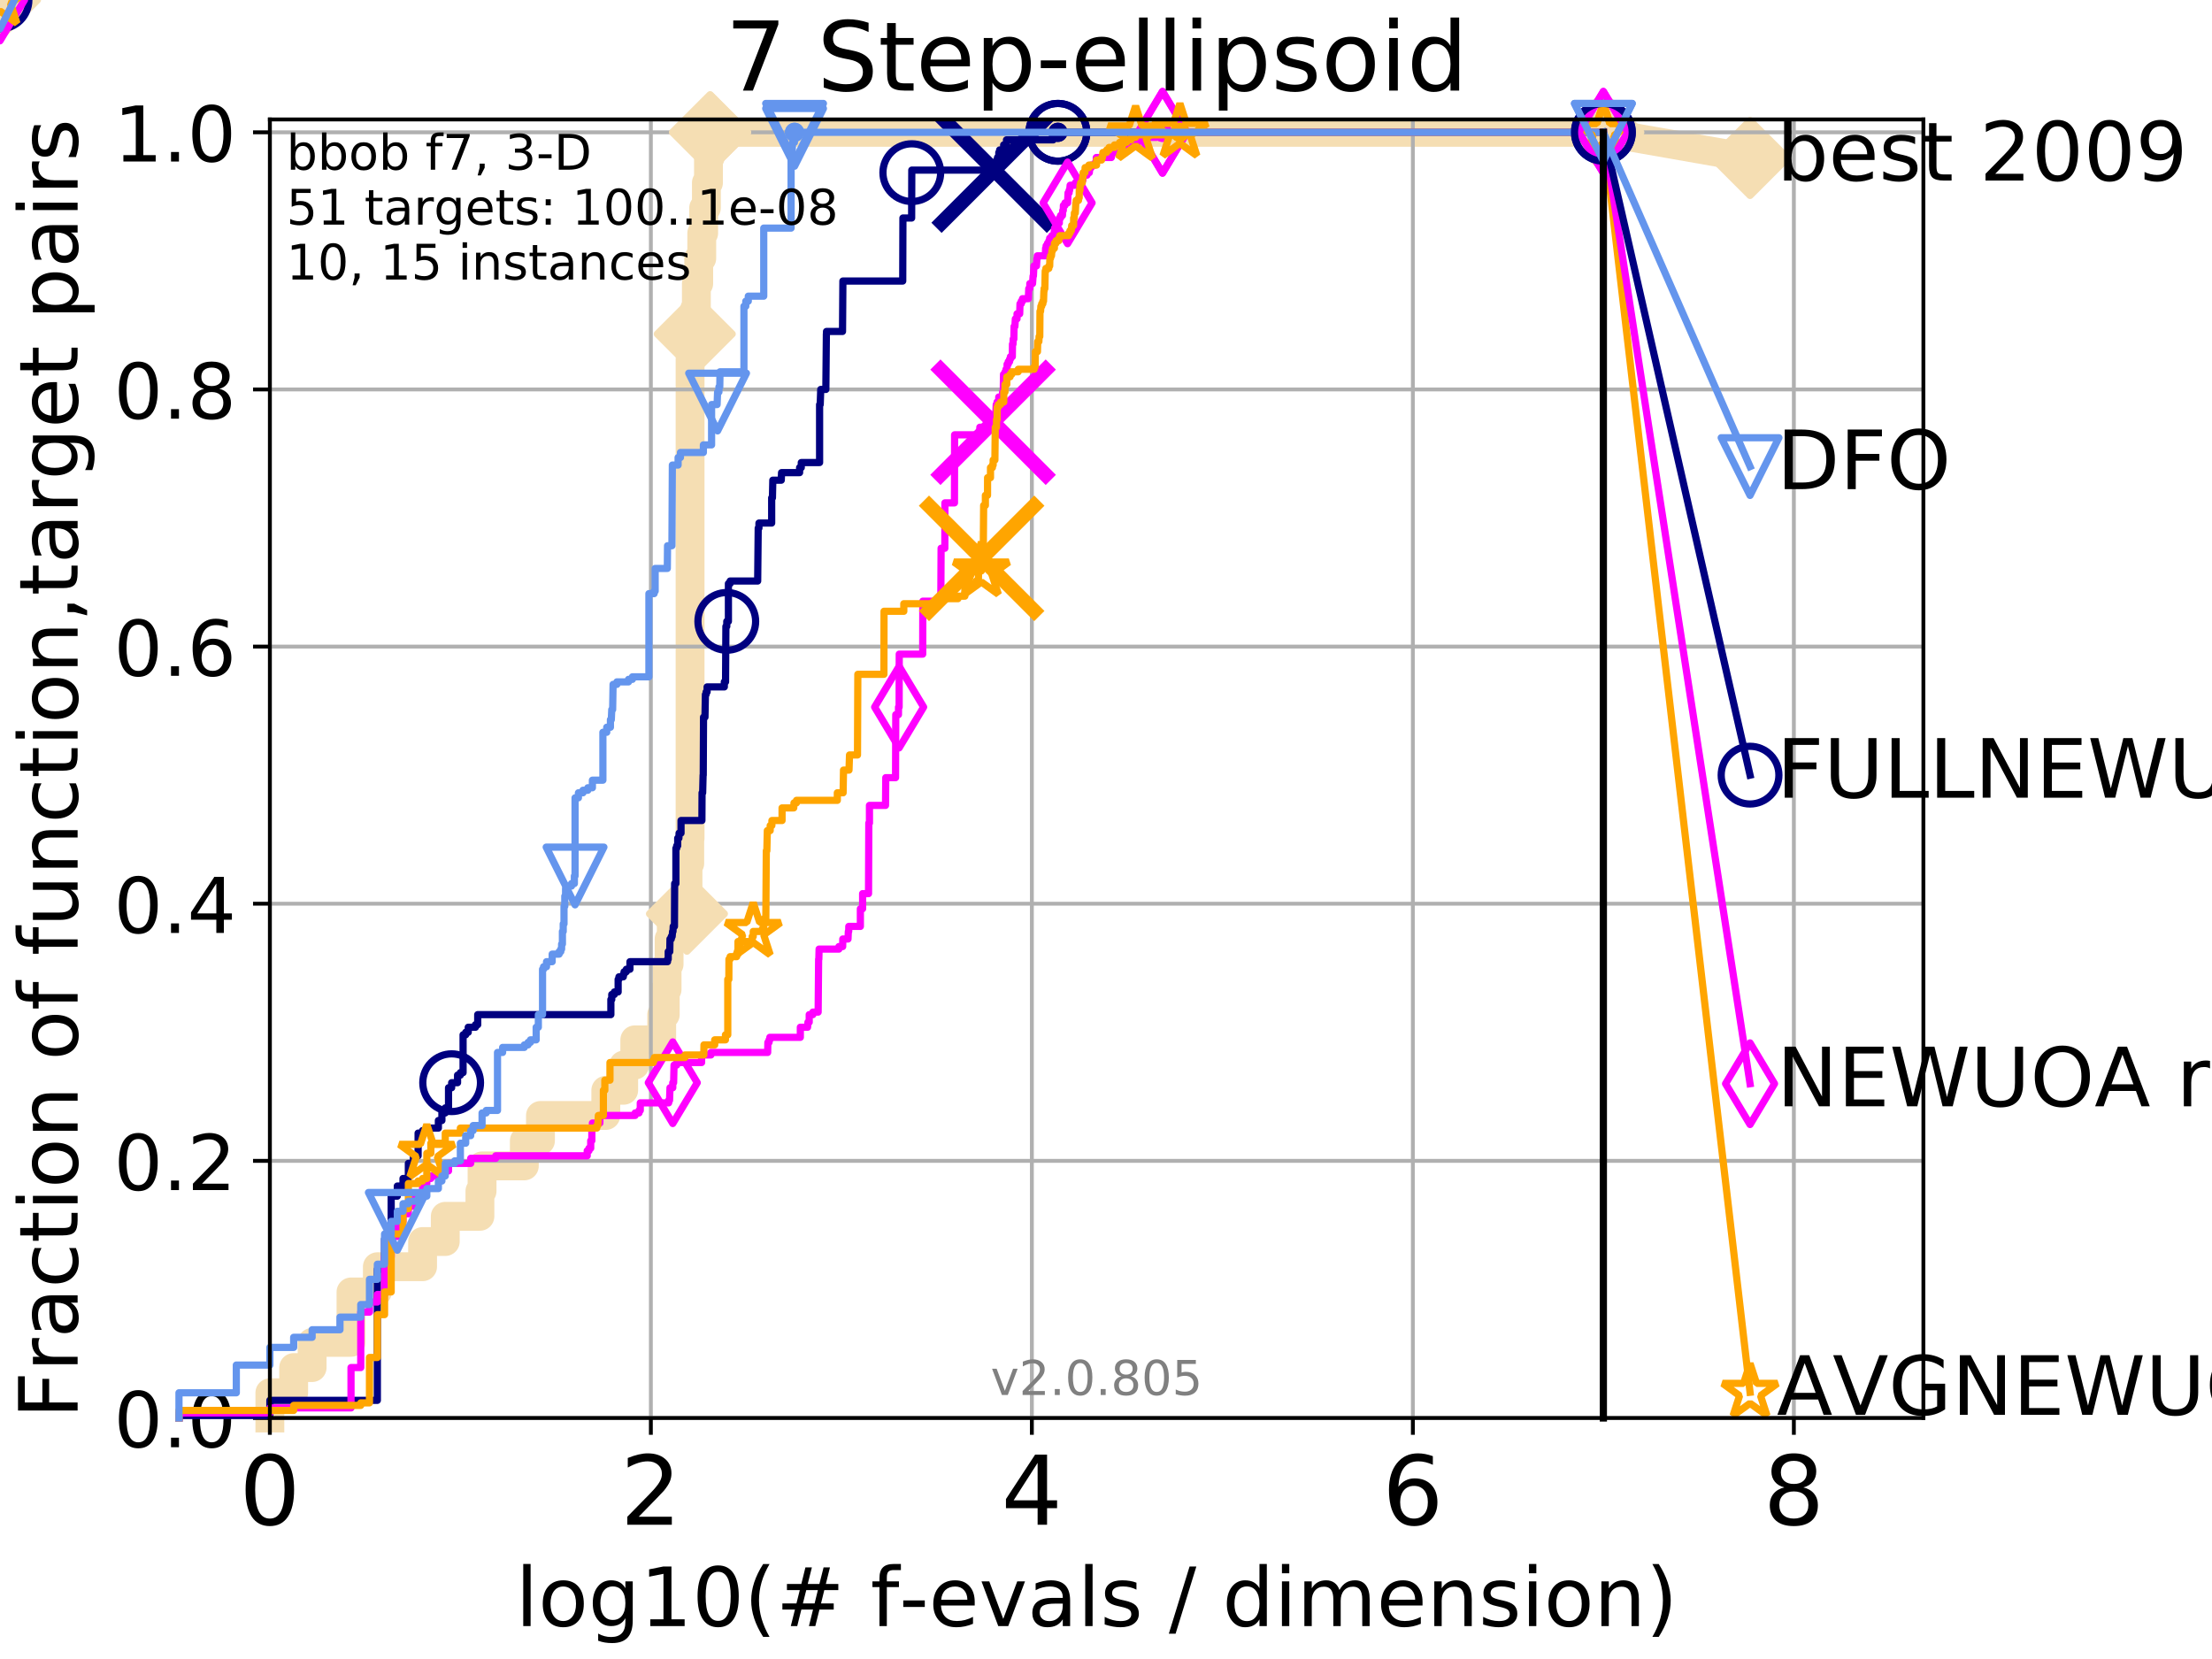 <?xml version="1.0" encoding="utf-8" standalone="no"?>
<!DOCTYPE svg PUBLIC "-//W3C//DTD SVG 1.1//EN"
  "http://www.w3.org/Graphics/SVG/1.1/DTD/svg11.dtd">
<!-- Created with matplotlib (http://matplotlib.org/) -->
<svg height="345pt" version="1.1" viewBox="0 0 460 345" width="460pt" xmlns="http://www.w3.org/2000/svg" xmlns:xlink="http://www.w3.org/1999/xlink">
 <defs>
  <style type="text/css">
*{stroke-linecap:butt;stroke-linejoin:round;}
  </style>
 </defs>
 <g id="figure_1">
  <g id="patch_1">
   <path d="M 0 345.6 
L 460.8 345.6 
L 460.8 0 
L 0 0 
z
" style="fill:#ffffff;"/>
  </g>
  <g id="axes_1">
   <g id="patch_2">
    <path d="M 56.12 294.88 
L 399.984 294.88 
L 399.984 24.84 
L 56.12 24.84 
z
" style="fill:#ffffff;"/>
   </g>
   <g id="line2d_1">
    <path d="M 56.12 294.88 
L 56.12 289.638 
L 61.07 289.638 
L 61.07 284.395 
L 64.909 284.395 
L 64.909 279.153 
L 72.995 279.153 
L 72.995 268.668 
L 78.474 268.668 
L 78.474 263.425 
L 87.877 263.425 
L 87.877 258.183 
L 92.599 258.183 
L 92.599 252.94 
L 99.803 252.94 
L 99.803 247.698 
L 100.25 247.698 
L 100.25 242.455 
L 109.038 242.455 
L 109.038 237.213 
L 112.394 237.213 
L 112.394 231.97 
L 125.979 231.97 
L 125.979 226.728 
L 129.699 226.728 
L 129.699 221.485 
L 132.007 221.485 
L 132.007 216.243 
L 137.606 216.243 
L 137.606 211 
L 138.344 211 
L 138.344 205.758 
L 138.725 205.758 
L 138.725 200.515 
L 139.145 200.515 
L 139.145 195.273 
L 139.599 195.273 
L 139.599 190.03 
L 142.854 190.03 
L 142.854 184.788 
L 143.075 184.788 
L 143.075 179.546 
L 143.438 179.546 
L 143.438 174.303 
L 143.509 174.303 
L 143.509 74.696 
L 143.863 74.696 
L 143.863 69.453 
L 144.481 69.453 
L 144.481 64.211 
L 144.815 64.211 
L 144.815 58.969 
L 145.304 58.969 
L 145.304 53.726 
L 145.936 53.726 
L 145.936 48.484 
L 146.334 48.484 
L 146.334 43.241 
L 146.9 43.241 
L 146.9 37.999 
L 147.334 37.999 
L 147.334 32.756 
L 147.674 32.756 
L 147.674 27.514 
L 333.43 27.514 
" style="fill:none;stroke:#f5deb3;stroke-linecap:square;stroke-width:6;"/>
   </g>
   <g id="line2d_2">
    <path d="M 0 0 
" style="fill:none;stroke:#f5deb3;stroke-linecap:square;stroke-width:6;"/>
    <defs>
     <path d="M -0 7.778 
L 7.778 0 
L 0 -7.778 
L -7.778 -0 
z
" id="mad62be1f5a" style="stroke:#f5deb3;stroke-linejoin:miter;stroke-width:1.5;"/>
    </defs>
    <g>
     <use style="fill:#f5deb3;stroke:#f5deb3;stroke-linejoin:miter;stroke-width:1.5;" x="0" xlink:href="#mad62be1f5a" y="0"/>
    </g>
   </g>
   <g id="line2d_3">
    <path d="M 333.43 27.514 
L 363.934 32.861 
" style="fill:none;stroke:#f5deb3;stroke-linecap:square;stroke-width:6;"/>
    <g>
     <use style="fill:#f5deb3;stroke:#f5deb3;stroke-linejoin:miter;stroke-width:1.5;" x="333.43" xlink:href="#mad62be1f5a" y="27.514"/>
     <use style="fill:#f5deb3;stroke:#f5deb3;stroke-linejoin:miter;stroke-width:1.5;" x="363.934" xlink:href="#mad62be1f5a" y="32.861"/>
    </g>
   </g>
   <g id="matplotlib.axis_1">
    <g id="xtick_1">
     <g id="line2d_4">
      <path clip-path="url(#p7011aa4f91)" d="M 56.12 294.88 
L 56.12 24.84 
" style="fill:none;stroke:#b0b0b0;stroke-linecap:square;stroke-width:0.8;"/>
     </g>
     <g id="line2d_5">
      <defs>
       <path d="M 0 0 
L 0 3.5 
" id="m97a0f76a64" style="stroke:#000000;stroke-width:0.8;"/>
      </defs>
      <g>
       <use style="stroke:#000000;stroke-width:0.8;" x="56.12" xlink:href="#m97a0f76a64" y="294.88"/>
      </g>
     </g>
     <g id="text_1">
      <!-- 0 -->
      <defs>
       <path d="M 31.781 66.406 
Q 24.172 66.406 20.328 58.906 
Q 16.5 51.422 16.5 36.375 
Q 16.5 21.391 20.328 13.891 
Q 24.172 6.391 31.781 6.391 
Q 39.453 6.391 43.281 13.891 
Q 47.125 21.391 47.125 36.375 
Q 47.125 51.422 43.281 58.906 
Q 39.453 66.406 31.781 66.406 
z
M 31.781 74.219 
Q 44.047 74.219 50.516 64.516 
Q 56.984 54.828 56.984 36.375 
Q 56.984 17.969 50.516 8.266 
Q 44.047 -1.422 31.781 -1.422 
Q 19.531 -1.422 13.062 8.266 
Q 6.594 17.969 6.594 36.375 
Q 6.594 54.828 13.062 64.516 
Q 19.531 74.219 31.781 74.219 
z
" id="DejaVuSans-30"/>
      </defs>
      <g transform="translate(49.758 317.077)scale(0.2 -0.2)">
       <use xlink:href="#DejaVuSans-30"/>
      </g>
     </g>
    </g>
    <g id="xtick_2">
     <g id="line2d_6">
      <path clip-path="url(#p7011aa4f91)" d="M 135.351 294.88 
L 135.351 24.84 
" style="fill:none;stroke:#b0b0b0;stroke-linecap:square;stroke-width:0.8;"/>
     </g>
     <g id="line2d_7">
      <g>
       <use style="stroke:#000000;stroke-width:0.8;" x="135.351" xlink:href="#m97a0f76a64" y="294.88"/>
      </g>
     </g>
     <g id="text_2">
      <!-- 2 -->
      <defs>
       <path d="M 19.188 8.297 
L 53.609 8.297 
L 53.609 0 
L 7.328 0 
L 7.328 8.297 
Q 12.938 14.109 22.625 23.891 
Q 32.328 33.688 34.812 36.531 
Q 39.547 41.844 41.422 45.531 
Q 43.312 49.219 43.312 52.781 
Q 43.312 58.594 39.234 62.25 
Q 35.156 65.922 28.609 65.922 
Q 23.969 65.922 18.812 64.312 
Q 13.672 62.703 7.812 59.422 
L 7.812 69.391 
Q 13.766 71.781 18.938 73 
Q 24.125 74.219 28.422 74.219 
Q 39.75 74.219 46.484 68.547 
Q 53.219 62.891 53.219 53.422 
Q 53.219 48.922 51.531 44.891 
Q 49.859 40.875 45.406 35.406 
Q 44.188 33.984 37.641 27.219 
Q 31.109 20.453 19.188 8.297 
z
" id="DejaVuSans-32"/>
      </defs>
      <g transform="translate(128.989 317.077)scale(0.2 -0.2)">
       <use xlink:href="#DejaVuSans-32"/>
      </g>
     </g>
    </g>
    <g id="xtick_3">
     <g id="line2d_8">
      <path clip-path="url(#p7011aa4f91)" d="M 214.583 294.88 
L 214.583 24.84 
" style="fill:none;stroke:#b0b0b0;stroke-linecap:square;stroke-width:0.8;"/>
     </g>
     <g id="line2d_9">
      <g>
       <use style="stroke:#000000;stroke-width:0.8;" x="214.583" xlink:href="#m97a0f76a64" y="294.88"/>
      </g>
     </g>
     <g id="text_3">
      <!-- 4 -->
      <defs>
       <path d="M 37.797 64.312 
L 12.891 25.391 
L 37.797 25.391 
z
M 35.203 72.906 
L 47.609 72.906 
L 47.609 25.391 
L 58.016 25.391 
L 58.016 17.188 
L 47.609 17.188 
L 47.609 0 
L 37.797 0 
L 37.797 17.188 
L 4.891 17.188 
L 4.891 26.703 
z
" id="DejaVuSans-34"/>
      </defs>
      <g transform="translate(208.22 317.077)scale(0.2 -0.2)">
       <use xlink:href="#DejaVuSans-34"/>
      </g>
     </g>
    </g>
    <g id="xtick_4">
     <g id="line2d_10">
      <path clip-path="url(#p7011aa4f91)" d="M 293.814 294.88 
L 293.814 24.84 
" style="fill:none;stroke:#b0b0b0;stroke-linecap:square;stroke-width:0.8;"/>
     </g>
     <g id="line2d_11">
      <g>
       <use style="stroke:#000000;stroke-width:0.8;" x="293.814" xlink:href="#m97a0f76a64" y="294.88"/>
      </g>
     </g>
     <g id="text_4">
      <!-- 6 -->
      <defs>
       <path d="M 33.016 40.375 
Q 26.375 40.375 22.484 35.828 
Q 18.609 31.297 18.609 23.391 
Q 18.609 15.531 22.484 10.953 
Q 26.375 6.391 33.016 6.391 
Q 39.656 6.391 43.531 10.953 
Q 47.406 15.531 47.406 23.391 
Q 47.406 31.297 43.531 35.828 
Q 39.656 40.375 33.016 40.375 
z
M 52.594 71.297 
L 52.594 62.312 
Q 48.875 64.062 45.094 64.984 
Q 41.312 65.922 37.594 65.922 
Q 27.828 65.922 22.672 59.328 
Q 17.531 52.734 16.797 39.406 
Q 19.672 43.656 24.016 45.922 
Q 28.375 48.188 33.594 48.188 
Q 44.578 48.188 50.953 41.516 
Q 57.328 34.859 57.328 23.391 
Q 57.328 12.156 50.688 5.359 
Q 44.047 -1.422 33.016 -1.422 
Q 20.359 -1.422 13.672 8.266 
Q 6.984 17.969 6.984 36.375 
Q 6.984 53.656 15.188 63.938 
Q 23.391 74.219 37.203 74.219 
Q 40.922 74.219 44.703 73.484 
Q 48.484 72.75 52.594 71.297 
z
" id="DejaVuSans-36"/>
      </defs>
      <g transform="translate(287.452 317.077)scale(0.2 -0.2)">
       <use xlink:href="#DejaVuSans-36"/>
      </g>
     </g>
    </g>
    <g id="xtick_5">
     <g id="line2d_12">
      <path clip-path="url(#p7011aa4f91)" d="M 373.045 294.88 
L 373.045 24.84 
" style="fill:none;stroke:#b0b0b0;stroke-linecap:square;stroke-width:0.8;"/>
     </g>
     <g id="line2d_13">
      <g>
       <use style="stroke:#000000;stroke-width:0.8;" x="373.045" xlink:href="#m97a0f76a64" y="294.88"/>
      </g>
     </g>
     <g id="text_5">
      <!-- 8 -->
      <defs>
       <path d="M 31.781 34.625 
Q 24.75 34.625 20.719 30.859 
Q 16.703 27.094 16.703 20.516 
Q 16.703 13.922 20.719 10.156 
Q 24.75 6.391 31.781 6.391 
Q 38.812 6.391 42.859 10.172 
Q 46.922 13.969 46.922 20.516 
Q 46.922 27.094 42.891 30.859 
Q 38.875 34.625 31.781 34.625 
z
M 21.922 38.812 
Q 15.578 40.375 12.031 44.719 
Q 8.5 49.078 8.5 55.328 
Q 8.5 64.062 14.719 69.141 
Q 20.953 74.219 31.781 74.219 
Q 42.672 74.219 48.875 69.141 
Q 55.078 64.062 55.078 55.328 
Q 55.078 49.078 51.531 44.719 
Q 48 40.375 41.703 38.812 
Q 48.828 37.156 52.797 32.312 
Q 56.781 27.484 56.781 20.516 
Q 56.781 9.906 50.312 4.234 
Q 43.844 -1.422 31.781 -1.422 
Q 19.734 -1.422 13.25 4.234 
Q 6.781 9.906 6.781 20.516 
Q 6.781 27.484 10.781 32.312 
Q 14.797 37.156 21.922 38.812 
z
M 18.312 54.391 
Q 18.312 48.734 21.844 45.562 
Q 25.391 42.391 31.781 42.391 
Q 38.141 42.391 41.719 45.562 
Q 45.312 48.734 45.312 54.391 
Q 45.312 60.062 41.719 63.234 
Q 38.141 66.406 31.781 66.406 
Q 25.391 66.406 21.844 63.234 
Q 18.312 60.062 18.312 54.391 
z
" id="DejaVuSans-38"/>
      </defs>
      <g transform="translate(366.683 317.077)scale(0.2 -0.2)">
       <use xlink:href="#DejaVuSans-38"/>
      </g>
     </g>
    </g>
    <g id="text_6">
     <!-- log10(# f-evals / dimension) -->
     <defs>
      <path d="M 9.422 75.984 
L 18.406 75.984 
L 18.406 0 
L 9.422 0 
z
" id="DejaVuSans-6c"/>
      <path d="M 30.609 48.391 
Q 23.391 48.391 19.188 42.75 
Q 14.984 37.109 14.984 27.297 
Q 14.984 17.484 19.156 11.844 
Q 23.344 6.203 30.609 6.203 
Q 37.797 6.203 41.984 11.859 
Q 46.188 17.531 46.188 27.297 
Q 46.188 37.016 41.984 42.703 
Q 37.797 48.391 30.609 48.391 
z
M 30.609 56 
Q 42.328 56 49.016 48.375 
Q 55.719 40.766 55.719 27.297 
Q 55.719 13.875 49.016 6.219 
Q 42.328 -1.422 30.609 -1.422 
Q 18.844 -1.422 12.172 6.219 
Q 5.516 13.875 5.516 27.297 
Q 5.516 40.766 12.172 48.375 
Q 18.844 56 30.609 56 
z
" id="DejaVuSans-6f"/>
      <path d="M 45.406 27.984 
Q 45.406 37.75 41.375 43.109 
Q 37.359 48.484 30.078 48.484 
Q 22.859 48.484 18.828 43.109 
Q 14.797 37.75 14.797 27.984 
Q 14.797 18.266 18.828 12.891 
Q 22.859 7.516 30.078 7.516 
Q 37.359 7.516 41.375 12.891 
Q 45.406 18.266 45.406 27.984 
z
M 54.391 6.781 
Q 54.391 -7.172 48.188 -13.984 
Q 42 -20.797 29.203 -20.797 
Q 24.469 -20.797 20.266 -20.094 
Q 16.062 -19.391 12.109 -17.922 
L 12.109 -9.188 
Q 16.062 -11.328 19.922 -12.344 
Q 23.781 -13.375 27.781 -13.375 
Q 36.625 -13.375 41.016 -8.766 
Q 45.406 -4.156 45.406 5.172 
L 45.406 9.625 
Q 42.625 4.781 38.281 2.391 
Q 33.938 0 27.875 0 
Q 17.828 0 11.672 7.656 
Q 5.516 15.328 5.516 27.984 
Q 5.516 40.672 11.672 48.328 
Q 17.828 56 27.875 56 
Q 33.938 56 38.281 53.609 
Q 42.625 51.219 45.406 46.391 
L 45.406 54.688 
L 54.391 54.688 
z
" id="DejaVuSans-67"/>
      <path d="M 12.406 8.297 
L 28.516 8.297 
L 28.516 63.922 
L 10.984 60.406 
L 10.984 69.391 
L 28.422 72.906 
L 38.281 72.906 
L 38.281 8.297 
L 54.391 8.297 
L 54.391 0 
L 12.406 0 
z
" id="DejaVuSans-31"/>
      <path d="M 31 75.875 
Q 24.469 64.656 21.281 53.656 
Q 18.109 42.672 18.109 31.391 
Q 18.109 20.125 21.312 9.062 
Q 24.516 -2 31 -13.188 
L 23.188 -13.188 
Q 15.875 -1.703 12.234 9.375 
Q 8.594 20.453 8.594 31.391 
Q 8.594 42.281 12.203 53.312 
Q 15.828 64.359 23.188 75.875 
z
" id="DejaVuSans-28"/>
      <path d="M 51.125 44 
L 36.922 44 
L 32.812 27.688 
L 47.125 27.688 
z
M 43.797 71.781 
L 38.719 51.516 
L 52.984 51.516 
L 58.109 71.781 
L 65.922 71.781 
L 60.891 51.516 
L 76.125 51.516 
L 76.125 44 
L 58.984 44 
L 54.984 27.688 
L 70.516 27.688 
L 70.516 20.219 
L 53.078 20.219 
L 48 0 
L 40.188 0 
L 45.219 20.219 
L 30.906 20.219 
L 25.875 0 
L 18.016 0 
L 23.094 20.219 
L 7.719 20.219 
L 7.719 27.688 
L 24.906 27.688 
L 29 44 
L 13.281 44 
L 13.281 51.516 
L 30.906 51.516 
L 35.891 71.781 
z
" id="DejaVuSans-23"/>
      <path id="DejaVuSans-20"/>
      <path d="M 37.109 75.984 
L 37.109 68.5 
L 28.516 68.5 
Q 23.688 68.5 21.797 66.547 
Q 19.922 64.594 19.922 59.516 
L 19.922 54.688 
L 34.719 54.688 
L 34.719 47.703 
L 19.922 47.703 
L 19.922 0 
L 10.891 0 
L 10.891 47.703 
L 2.297 47.703 
L 2.297 54.688 
L 10.891 54.688 
L 10.891 58.5 
Q 10.891 67.625 15.141 71.797 
Q 19.391 75.984 28.609 75.984 
z
" id="DejaVuSans-66"/>
      <path d="M 4.891 31.391 
L 31.203 31.391 
L 31.203 23.391 
L 4.891 23.391 
z
" id="DejaVuSans-2d"/>
      <path d="M 56.203 29.594 
L 56.203 25.203 
L 14.891 25.203 
Q 15.484 15.922 20.484 11.062 
Q 25.484 6.203 34.422 6.203 
Q 39.594 6.203 44.453 7.469 
Q 49.312 8.734 54.109 11.281 
L 54.109 2.781 
Q 49.266 0.734 44.188 -0.344 
Q 39.109 -1.422 33.891 -1.422 
Q 20.797 -1.422 13.156 6.188 
Q 5.516 13.812 5.516 26.812 
Q 5.516 40.234 12.766 48.109 
Q 20.016 56 32.328 56 
Q 43.359 56 49.781 48.891 
Q 56.203 41.797 56.203 29.594 
z
M 47.219 32.234 
Q 47.125 39.594 43.094 43.984 
Q 39.062 48.391 32.422 48.391 
Q 24.906 48.391 20.391 44.141 
Q 15.875 39.891 15.188 32.172 
z
" id="DejaVuSans-65"/>
      <path d="M 2.984 54.688 
L 12.5 54.688 
L 29.594 8.797 
L 46.688 54.688 
L 56.203 54.688 
L 35.688 0 
L 23.484 0 
z
" id="DejaVuSans-76"/>
      <path d="M 34.281 27.484 
Q 23.391 27.484 19.188 25 
Q 14.984 22.516 14.984 16.5 
Q 14.984 11.719 18.141 8.906 
Q 21.297 6.109 26.703 6.109 
Q 34.188 6.109 38.703 11.406 
Q 43.219 16.703 43.219 25.484 
L 43.219 27.484 
z
M 52.203 31.203 
L 52.203 0 
L 43.219 0 
L 43.219 8.297 
Q 40.141 3.328 35.547 0.953 
Q 30.953 -1.422 24.312 -1.422 
Q 15.922 -1.422 10.953 3.297 
Q 6 8.016 6 15.922 
Q 6 25.141 12.172 29.828 
Q 18.359 34.516 30.609 34.516 
L 43.219 34.516 
L 43.219 35.406 
Q 43.219 41.609 39.141 45 
Q 35.062 48.391 27.688 48.391 
Q 23 48.391 18.547 47.266 
Q 14.109 46.141 10.016 43.891 
L 10.016 52.203 
Q 14.938 54.109 19.578 55.047 
Q 24.219 56 28.609 56 
Q 40.484 56 46.344 49.844 
Q 52.203 43.703 52.203 31.203 
z
" id="DejaVuSans-61"/>
      <path d="M 44.281 53.078 
L 44.281 44.578 
Q 40.484 46.531 36.375 47.5 
Q 32.281 48.484 27.875 48.484 
Q 21.188 48.484 17.844 46.438 
Q 14.5 44.391 14.5 40.281 
Q 14.5 37.156 16.891 35.375 
Q 19.281 33.594 26.516 31.984 
L 29.594 31.297 
Q 39.156 29.25 43.188 25.516 
Q 47.219 21.781 47.219 15.094 
Q 47.219 7.469 41.188 3.016 
Q 35.156 -1.422 24.609 -1.422 
Q 20.219 -1.422 15.453 -0.562 
Q 10.688 0.297 5.422 2 
L 5.422 11.281 
Q 10.406 8.688 15.234 7.391 
Q 20.062 6.109 24.812 6.109 
Q 31.156 6.109 34.562 8.281 
Q 37.984 10.453 37.984 14.406 
Q 37.984 18.062 35.516 20.016 
Q 33.062 21.969 24.703 23.781 
L 21.578 24.516 
Q 13.234 26.266 9.516 29.906 
Q 5.812 33.547 5.812 39.891 
Q 5.812 47.609 11.281 51.797 
Q 16.75 56 26.812 56 
Q 31.781 56 36.172 55.266 
Q 40.578 54.547 44.281 53.078 
z
" id="DejaVuSans-73"/>
      <path d="M 25.391 72.906 
L 33.688 72.906 
L 8.297 -9.281 
L 0 -9.281 
z
" id="DejaVuSans-2f"/>
      <path d="M 45.406 46.391 
L 45.406 75.984 
L 54.391 75.984 
L 54.391 0 
L 45.406 0 
L 45.406 8.203 
Q 42.578 3.328 38.25 0.953 
Q 33.938 -1.422 27.875 -1.422 
Q 17.969 -1.422 11.734 6.484 
Q 5.516 14.406 5.516 27.297 
Q 5.516 40.188 11.734 48.094 
Q 17.969 56 27.875 56 
Q 33.938 56 38.25 53.625 
Q 42.578 51.266 45.406 46.391 
z
M 14.797 27.297 
Q 14.797 17.391 18.875 11.75 
Q 22.953 6.109 30.078 6.109 
Q 37.203 6.109 41.297 11.75 
Q 45.406 17.391 45.406 27.297 
Q 45.406 37.203 41.297 42.844 
Q 37.203 48.484 30.078 48.484 
Q 22.953 48.484 18.875 42.844 
Q 14.797 37.203 14.797 27.297 
z
" id="DejaVuSans-64"/>
      <path d="M 9.422 54.688 
L 18.406 54.688 
L 18.406 0 
L 9.422 0 
z
M 9.422 75.984 
L 18.406 75.984 
L 18.406 64.594 
L 9.422 64.594 
z
" id="DejaVuSans-69"/>
      <path d="M 52 44.188 
Q 55.375 50.25 60.062 53.125 
Q 64.75 56 71.094 56 
Q 79.641 56 84.281 50.016 
Q 88.922 44.047 88.922 33.016 
L 88.922 0 
L 79.891 0 
L 79.891 32.719 
Q 79.891 40.578 77.094 44.375 
Q 74.312 48.188 68.609 48.188 
Q 61.625 48.188 57.562 43.547 
Q 53.516 38.922 53.516 30.906 
L 53.516 0 
L 44.484 0 
L 44.484 32.719 
Q 44.484 40.625 41.703 44.406 
Q 38.922 48.188 33.109 48.188 
Q 26.219 48.188 22.156 43.531 
Q 18.109 38.875 18.109 30.906 
L 18.109 0 
L 9.078 0 
L 9.078 54.688 
L 18.109 54.688 
L 18.109 46.188 
Q 21.188 51.219 25.484 53.609 
Q 29.781 56 35.688 56 
Q 41.656 56 45.828 52.969 
Q 50 49.953 52 44.188 
z
" id="DejaVuSans-6d"/>
      <path d="M 54.891 33.016 
L 54.891 0 
L 45.906 0 
L 45.906 32.719 
Q 45.906 40.484 42.875 44.328 
Q 39.844 48.188 33.797 48.188 
Q 26.516 48.188 22.312 43.547 
Q 18.109 38.922 18.109 30.906 
L 18.109 0 
L 9.078 0 
L 9.078 54.688 
L 18.109 54.688 
L 18.109 46.188 
Q 21.344 51.125 25.703 53.562 
Q 30.078 56 35.797 56 
Q 45.219 56 50.047 50.172 
Q 54.891 44.344 54.891 33.016 
z
" id="DejaVuSans-6e"/>
      <path d="M 8.016 75.875 
L 15.828 75.875 
Q 23.141 64.359 26.781 53.312 
Q 30.422 42.281 30.422 31.391 
Q 30.422 20.453 26.781 9.375 
Q 23.141 -1.703 15.828 -13.188 
L 8.016 -13.188 
Q 14.5 -2 17.703 9.062 
Q 20.906 20.125 20.906 31.391 
Q 20.906 42.672 17.703 53.656 
Q 14.5 64.656 8.016 75.875 
z
" id="DejaVuSans-29"/>
     </defs>
     <g transform="translate(107.211 338.154)scale(0.17 -0.17)">
      <use xlink:href="#DejaVuSans-6c"/>
      <use x="27.783" xlink:href="#DejaVuSans-6f"/>
      <use x="88.965" xlink:href="#DejaVuSans-67"/>
      <use x="152.441" xlink:href="#DejaVuSans-31"/>
      <use x="216.064" xlink:href="#DejaVuSans-30"/>
      <use x="279.688" xlink:href="#DejaVuSans-28"/>
      <use x="318.701" xlink:href="#DejaVuSans-23"/>
      <use x="402.49" xlink:href="#DejaVuSans-20"/>
      <use x="434.277" xlink:href="#DejaVuSans-66"/>
      <use x="469.404" xlink:href="#DejaVuSans-2d"/>
      <use x="505.488" xlink:href="#DejaVuSans-65"/>
      <use x="567.012" xlink:href="#DejaVuSans-76"/>
      <use x="626.191" xlink:href="#DejaVuSans-61"/>
      <use x="687.471" xlink:href="#DejaVuSans-6c"/>
      <use x="715.254" xlink:href="#DejaVuSans-73"/>
      <use x="767.354" xlink:href="#DejaVuSans-20"/>
      <use x="799.141" xlink:href="#DejaVuSans-2f"/>
      <use x="832.832" xlink:href="#DejaVuSans-20"/>
      <use x="864.619" xlink:href="#DejaVuSans-64"/>
      <use x="928.096" xlink:href="#DejaVuSans-69"/>
      <use x="955.879" xlink:href="#DejaVuSans-6d"/>
      <use x="1053.291" xlink:href="#DejaVuSans-65"/>
      <use x="1114.814" xlink:href="#DejaVuSans-6e"/>
      <use x="1178.193" xlink:href="#DejaVuSans-73"/>
      <use x="1230.293" xlink:href="#DejaVuSans-69"/>
      <use x="1258.076" xlink:href="#DejaVuSans-6f"/>
      <use x="1319.258" xlink:href="#DejaVuSans-6e"/>
      <use x="1382.637" xlink:href="#DejaVuSans-29"/>
     </g>
    </g>
   </g>
   <g id="matplotlib.axis_2">
    <g id="ytick_1">
     <g id="line2d_14">
      <path clip-path="url(#p7011aa4f91)" d="M 56.12 294.88 
L 399.984 294.88 
" style="fill:none;stroke:#b0b0b0;stroke-linecap:square;stroke-width:0.8;"/>
     </g>
     <g id="line2d_15">
      <defs>
       <path d="M 0 0 
L -3.5 0 
" id="m54d23c9265" style="stroke:#000000;stroke-width:0.8;"/>
      </defs>
      <g>
       <use style="stroke:#000000;stroke-width:0.8;" x="56.12" xlink:href="#m54d23c9265" y="294.88"/>
      </g>
     </g>
     <g id="text_7">
      <!-- 0.0 -->
      <defs>
       <path d="M 10.688 12.406 
L 21 12.406 
L 21 0 
L 10.688 0 
z
" id="DejaVuSans-2e"/>
      </defs>
      <g transform="translate(23.675 300.959)scale(0.16 -0.16)">
       <use xlink:href="#DejaVuSans-30"/>
       <use x="63.623" xlink:href="#DejaVuSans-2e"/>
       <use x="95.41" xlink:href="#DejaVuSans-30"/>
      </g>
     </g>
    </g>
    <g id="ytick_2">
     <g id="line2d_16">
      <path clip-path="url(#p7011aa4f91)" d="M 56.12 241.407 
L 399.984 241.407 
" style="fill:none;stroke:#b0b0b0;stroke-linecap:square;stroke-width:0.8;"/>
     </g>
     <g id="line2d_17">
      <g>
       <use style="stroke:#000000;stroke-width:0.8;" x="56.12" xlink:href="#m54d23c9265" y="241.407"/>
      </g>
     </g>
     <g id="text_8">
      <!-- 0.2 -->
      <g transform="translate(23.675 247.485)scale(0.16 -0.16)">
       <use xlink:href="#DejaVuSans-30"/>
       <use x="63.623" xlink:href="#DejaVuSans-2e"/>
       <use x="95.41" xlink:href="#DejaVuSans-32"/>
      </g>
     </g>
    </g>
    <g id="ytick_3">
     <g id="line2d_18">
      <path clip-path="url(#p7011aa4f91)" d="M 56.12 187.933 
L 399.984 187.933 
" style="fill:none;stroke:#b0b0b0;stroke-linecap:square;stroke-width:0.8;"/>
     </g>
     <g id="line2d_19">
      <g>
       <use style="stroke:#000000;stroke-width:0.8;" x="56.12" xlink:href="#m54d23c9265" y="187.933"/>
      </g>
     </g>
     <g id="text_9">
      <!-- 0.4 -->
      <g transform="translate(23.675 194.012)scale(0.16 -0.16)">
       <use xlink:href="#DejaVuSans-30"/>
       <use x="63.623" xlink:href="#DejaVuSans-2e"/>
       <use x="95.41" xlink:href="#DejaVuSans-34"/>
      </g>
     </g>
    </g>
    <g id="ytick_4">
     <g id="line2d_20">
      <path clip-path="url(#p7011aa4f91)" d="M 56.12 134.46 
L 399.984 134.46 
" style="fill:none;stroke:#b0b0b0;stroke-linecap:square;stroke-width:0.8;"/>
     </g>
     <g id="line2d_21">
      <g>
       <use style="stroke:#000000;stroke-width:0.8;" x="56.12" xlink:href="#m54d23c9265" y="134.46"/>
      </g>
     </g>
     <g id="text_10">
      <!-- 0.6 -->
      <g transform="translate(23.675 140.539)scale(0.16 -0.16)">
       <use xlink:href="#DejaVuSans-30"/>
       <use x="63.623" xlink:href="#DejaVuSans-2e"/>
       <use x="95.41" xlink:href="#DejaVuSans-36"/>
      </g>
     </g>
    </g>
    <g id="ytick_5">
     <g id="line2d_22">
      <path clip-path="url(#p7011aa4f91)" d="M 56.12 80.987 
L 399.984 80.987 
" style="fill:none;stroke:#b0b0b0;stroke-linecap:square;stroke-width:0.8;"/>
     </g>
     <g id="line2d_23">
      <g>
       <use style="stroke:#000000;stroke-width:0.8;" x="56.12" xlink:href="#m54d23c9265" y="80.987"/>
      </g>
     </g>
     <g id="text_11">
      <!-- 0.8 -->
      <g transform="translate(23.675 87.066)scale(0.16 -0.16)">
       <use xlink:href="#DejaVuSans-30"/>
       <use x="63.623" xlink:href="#DejaVuSans-2e"/>
       <use x="95.41" xlink:href="#DejaVuSans-38"/>
      </g>
     </g>
    </g>
    <g id="ytick_6">
     <g id="line2d_24">
      <path clip-path="url(#p7011aa4f91)" d="M 56.12 27.514 
L 399.984 27.514 
" style="fill:none;stroke:#b0b0b0;stroke-linecap:square;stroke-width:0.8;"/>
     </g>
     <g id="line2d_25">
      <g>
       <use style="stroke:#000000;stroke-width:0.8;" x="56.12" xlink:href="#m54d23c9265" y="27.514"/>
      </g>
     </g>
     <g id="text_12">
      <!-- 1.0 -->
      <g transform="translate(23.675 33.592)scale(0.16 -0.16)">
       <use xlink:href="#DejaVuSans-31"/>
       <use x="63.623" xlink:href="#DejaVuSans-2e"/>
       <use x="95.41" xlink:href="#DejaVuSans-30"/>
      </g>
     </g>
    </g>
    <g id="text_13">
     <!-- Fraction of function,target pairs -->
     <defs>
      <path d="M 9.812 72.906 
L 51.703 72.906 
L 51.703 64.594 
L 19.672 64.594 
L 19.672 43.109 
L 48.578 43.109 
L 48.578 34.812 
L 19.672 34.812 
L 19.672 0 
L 9.812 0 
z
" id="DejaVuSans-46"/>
      <path d="M 41.109 46.297 
Q 39.594 47.172 37.812 47.578 
Q 36.031 48 33.891 48 
Q 26.266 48 22.188 43.047 
Q 18.109 38.094 18.109 28.812 
L 18.109 0 
L 9.078 0 
L 9.078 54.688 
L 18.109 54.688 
L 18.109 46.188 
Q 20.953 51.172 25.484 53.578 
Q 30.031 56 36.531 56 
Q 37.453 56 38.578 55.875 
Q 39.703 55.766 41.062 55.516 
z
" id="DejaVuSans-72"/>
      <path d="M 48.781 52.594 
L 48.781 44.188 
Q 44.969 46.297 41.141 47.344 
Q 37.312 48.391 33.406 48.391 
Q 24.656 48.391 19.812 42.844 
Q 14.984 37.312 14.984 27.297 
Q 14.984 17.281 19.812 11.734 
Q 24.656 6.203 33.406 6.203 
Q 37.312 6.203 41.141 7.25 
Q 44.969 8.297 48.781 10.406 
L 48.781 2.094 
Q 45.016 0.344 40.984 -0.531 
Q 36.969 -1.422 32.422 -1.422 
Q 20.062 -1.422 12.781 6.344 
Q 5.516 14.109 5.516 27.297 
Q 5.516 40.672 12.859 48.328 
Q 20.219 56 33.016 56 
Q 37.156 56 41.109 55.141 
Q 45.062 54.297 48.781 52.594 
z
" id="DejaVuSans-63"/>
      <path d="M 18.312 70.219 
L 18.312 54.688 
L 36.812 54.688 
L 36.812 47.703 
L 18.312 47.703 
L 18.312 18.016 
Q 18.312 11.328 20.141 9.422 
Q 21.969 7.516 27.594 7.516 
L 36.812 7.516 
L 36.812 0 
L 27.594 0 
Q 17.188 0 13.234 3.875 
Q 9.281 7.766 9.281 18.016 
L 9.281 47.703 
L 2.688 47.703 
L 2.688 54.688 
L 9.281 54.688 
L 9.281 70.219 
z
" id="DejaVuSans-74"/>
      <path d="M 8.5 21.578 
L 8.5 54.688 
L 17.484 54.688 
L 17.484 21.922 
Q 17.484 14.156 20.5 10.266 
Q 23.531 6.391 29.594 6.391 
Q 36.859 6.391 41.078 11.031 
Q 45.312 15.672 45.312 23.688 
L 45.312 54.688 
L 54.297 54.688 
L 54.297 0 
L 45.312 0 
L 45.312 8.406 
Q 42.047 3.422 37.719 1 
Q 33.406 -1.422 27.688 -1.422 
Q 18.266 -1.422 13.375 4.438 
Q 8.5 10.297 8.5 21.578 
z
M 31.109 56 
z
" id="DejaVuSans-75"/>
      <path d="M 11.719 12.406 
L 22.016 12.406 
L 22.016 4 
L 14.016 -11.625 
L 7.719 -11.625 
L 11.719 4 
z
" id="DejaVuSans-2c"/>
      <path d="M 18.109 8.203 
L 18.109 -20.797 
L 9.078 -20.797 
L 9.078 54.688 
L 18.109 54.688 
L 18.109 46.391 
Q 20.953 51.266 25.266 53.625 
Q 29.594 56 35.594 56 
Q 45.562 56 51.781 48.094 
Q 58.016 40.188 58.016 27.297 
Q 58.016 14.406 51.781 6.484 
Q 45.562 -1.422 35.594 -1.422 
Q 29.594 -1.422 25.266 0.953 
Q 20.953 3.328 18.109 8.203 
z
M 48.688 27.297 
Q 48.688 37.203 44.609 42.844 
Q 40.531 48.484 33.406 48.484 
Q 26.266 48.484 22.188 42.844 
Q 18.109 37.203 18.109 27.297 
Q 18.109 17.391 22.188 11.75 
Q 26.266 6.109 33.406 6.109 
Q 40.531 6.109 44.609 11.75 
Q 48.688 17.391 48.688 27.297 
z
" id="DejaVuSans-70"/>
     </defs>
     <g transform="translate(16.14 294.999)rotate(-90)scale(0.17 -0.17)">
      <use xlink:href="#DejaVuSans-46"/>
      <use x="57.41" xlink:href="#DejaVuSans-72"/>
      <use x="98.523" xlink:href="#DejaVuSans-61"/>
      <use x="159.803" xlink:href="#DejaVuSans-63"/>
      <use x="214.783" xlink:href="#DejaVuSans-74"/>
      <use x="253.992" xlink:href="#DejaVuSans-69"/>
      <use x="281.775" xlink:href="#DejaVuSans-6f"/>
      <use x="342.957" xlink:href="#DejaVuSans-6e"/>
      <use x="406.336" xlink:href="#DejaVuSans-20"/>
      <use x="438.123" xlink:href="#DejaVuSans-6f"/>
      <use x="499.305" xlink:href="#DejaVuSans-66"/>
      <use x="534.51" xlink:href="#DejaVuSans-20"/>
      <use x="566.297" xlink:href="#DejaVuSans-66"/>
      <use x="601.502" xlink:href="#DejaVuSans-75"/>
      <use x="664.881" xlink:href="#DejaVuSans-6e"/>
      <use x="728.26" xlink:href="#DejaVuSans-63"/>
      <use x="783.24" xlink:href="#DejaVuSans-74"/>
      <use x="822.449" xlink:href="#DejaVuSans-69"/>
      <use x="850.232" xlink:href="#DejaVuSans-6f"/>
      <use x="911.414" xlink:href="#DejaVuSans-6e"/>
      <use x="974.793" xlink:href="#DejaVuSans-2c"/>
      <use x="1006.58" xlink:href="#DejaVuSans-74"/>
      <use x="1045.789" xlink:href="#DejaVuSans-61"/>
      <use x="1107.068" xlink:href="#DejaVuSans-72"/>
      <use x="1148.166" xlink:href="#DejaVuSans-67"/>
      <use x="1211.643" xlink:href="#DejaVuSans-65"/>
      <use x="1273.166" xlink:href="#DejaVuSans-74"/>
      <use x="1312.375" xlink:href="#DejaVuSans-20"/>
      <use x="1344.162" xlink:href="#DejaVuSans-70"/>
      <use x="1407.639" xlink:href="#DejaVuSans-61"/>
      <use x="1468.918" xlink:href="#DejaVuSans-69"/>
      <use x="1496.701" xlink:href="#DejaVuSans-72"/>
      <use x="1537.814" xlink:href="#DejaVuSans-73"/>
     </g>
    </g>
   </g>
   <g id="line2d_26">
    <defs>
     <path d="M 0 1.5 
C 0.398 1.5 0.779 1.342 1.061 1.061 
C 1.342 0.779 1.5 0.398 1.5 0 
C 1.5 -0.398 1.342 -0.779 1.061 -1.061 
C 0.779 -1.342 0.398 -1.5 0 -1.5 
C -0.398 -1.5 -0.779 -1.342 -1.061 -1.061 
C -1.342 -0.779 -1.5 -0.398 -1.5 0 
C -1.5 0.398 -1.342 0.779 -1.061 1.061 
C -0.779 1.342 -0.398 1.5 0 1.5 
z
" id="m0fff0008a5" style="stroke:#f5deb3;"/>
    </defs>
    <g>
     <use style="fill:#f5deb3;stroke:#f5deb3;" x="147.674" xlink:href="#m0fff0008a5" y="27.514"/>
     <use style="fill:#f5deb3;stroke:#f5deb3;" x="147.674" xlink:href="#m0fff0008a5" y="27.514"/>
    </g>
   </g>
   <g id="line2d_27">
    <g>
     <use style="fill:#f5deb3;stroke:#f5deb3;stroke-linejoin:miter;stroke-width:1.5;" x="142.854" xlink:href="#mad62be1f5a" y="190.03"/>
     <use style="fill:#f5deb3;stroke:#f5deb3;stroke-linejoin:miter;stroke-width:1.5;" x="144.481" xlink:href="#mad62be1f5a" y="69.453"/>
     <use style="fill:#f5deb3;stroke:#f5deb3;stroke-linejoin:miter;stroke-width:1.5;" x="147.674" xlink:href="#mad62be1f5a" y="27.514"/>
     <use style="fill:#f5deb3;stroke:#f5deb3;stroke-linejoin:miter;stroke-width:1.5;" x="147.674" xlink:href="#mad62be1f5a" y="27.514"/>
     <use style="fill:#f5deb3;stroke:#f5deb3;stroke-linejoin:miter;stroke-width:1.5;" x="333.43" xlink:href="#mad62be1f5a" y="27.514"/>
    </g>
   </g>
   <g id="line2d_28">
    <defs>
     <path d="M 0 1.5 
C 0.398 1.5 0.779 1.342 1.061 1.061 
C 1.342 0.779 1.5 0.398 1.5 0 
C 1.5 -0.398 1.342 -0.779 1.061 -1.061 
C 0.779 -1.342 0.398 -1.5 0 -1.5 
C -0.398 -1.5 -0.779 -1.342 -1.061 -1.061 
C -1.342 -0.779 -1.5 -0.398 -1.5 0 
C -1.5 0.398 -1.342 0.779 -1.061 1.061 
C -0.779 1.342 -0.398 1.5 0 1.5 
z
" id="m2a7e5ac719" style="stroke:#000080;"/>
    </defs>
    <g>
     <use style="fill:#000080;stroke:#000080;" x="219.998" xlink:href="#m2a7e5ac719" y="27.514"/>
     <use style="fill:#000080;stroke:#000080;" x="219.998" xlink:href="#m2a7e5ac719" y="27.514"/>
    </g>
   </g>
   <g id="line2d_29">
    <path d="M 37.219 294.88 
L 37.219 294.356 
L 56.12 294.356 
L 56.12 291.21 
L 78.474 291.21 
L 78.474 263.949 
L 79.971 263.949 
L 79.971 257.658 
L 81.348 257.658 
L 81.348 248.746 
L 82.623 248.746 
L 82.623 246.649 
L 83.81 246.649 
L 83.81 245.076 
L 84.921 245.076 
L 84.921 241.931 
L 85.964 241.931 
L 85.964 240.358 
L 86.947 240.358 
L 86.947 235.64 
L 87.877 235.64 
L 87.877 235.116 
L 88.76 235.116 
L 88.76 234.592 
L 91.164 234.592 
L 91.164 233.019 
L 91.897 233.019 
L 91.897 231.446 
L 92.599 231.446 
L 92.599 230.398 
L 93.274 230.398 
L 93.274 226.204 
L 93.923 226.204 
L 93.923 225.155 
L 95.152 225.155 
L 95.152 223.582 
L 95.736 223.582 
L 95.736 223.058 
L 96.3 223.058 
L 96.3 215.194 
L 96.846 215.194 
L 96.846 214.67 
L 97.375 214.67 
L 97.375 213.622 
L 98.872 213.622 
L 98.872 213.097 
L 99.344 213.097 
L 99.344 211 
L 127.034 211 
L 127.034 207.855 
L 127.219 207.855 
L 127.219 206.806 
L 127.762 206.806 
L 127.762 206.282 
L 128.547 206.282 
L 128.547 203.661 
L 128.716 203.661 
L 128.716 203.137 
L 129.62 203.137 
L 129.62 202.612 
L 129.779 202.612 
L 129.779 202.088 
L 130.248 202.088 
L 130.248 201.564 
L 131.003 201.564 
L 131.003 199.991 
L 138.819 199.991 
L 138.819 199.467 
L 138.96 199.467 
L 138.96 197.894 
L 139.282 197.894 
L 139.328 195.273 
L 139.599 195.273 
L 139.599 194.749 
L 139.777 194.749 
L 139.865 193.7 
L 139.953 193.7 
L 139.997 192.652 
L 140.258 192.652 
L 140.301 183.739 
L 140.557 183.739 
L 140.557 176.4 
L 140.726 176.4 
L 140.726 175.876 
L 140.934 175.876 
L 140.934 174.303 
L 141.181 174.303 
L 141.222 173.255 
L 141.625 173.255 
L 141.625 170.633 
L 145.966 170.633 
L 145.997 164.867 
L 146.121 164.867 
L 146.212 161.197 
L 146.243 161.197 
L 146.304 149.139 
L 146.604 149.139 
L 146.694 144.421 
L 146.841 144.421 
L 146.841 143.897 
L 147.046 143.897 
L 147.046 142.848 
L 150.627 142.848 
L 150.627 141.8 
L 150.885 141.8 
L 150.955 130.266 
L 151.139 130.266 
L 151.139 129.218 
L 151.479 129.218 
L 151.479 121.354 
L 151.835 121.354 
L 151.835 120.83 
L 157.564 120.83 
L 157.674 109.821 
L 157.83 109.821 
L 157.83 108.772 
L 160.473 108.772 
L 160.473 103.53 
L 160.632 103.53 
L 160.711 99.86 
L 162.47 99.86 
L 162.529 98.287 
L 166.283 98.287 
L 166.283 97.239 
L 166.631 97.239 
L 166.631 96.19 
L 170.44 96.19 
L 170.44 84.132 
L 170.567 84.132 
L 170.678 80.987 
L 171.74 80.987 
L 171.851 69.453 
L 171.878 69.453 
L 171.878 68.929 
L 175.206 68.929 
L 175.285 58.444 
L 187.729 58.444 
L 187.77 45.338 
L 189.581 45.338 
L 189.613 35.377 
L 206.778 35.377 
L 206.778 34.853 
L 207.121 34.853 
L 207.121 34.329 
L 207.245 34.329 
L 207.255 33.28 
L 207.442 33.28 
L 207.442 32.756 
L 207.709 32.756 
L 207.709 31.708 
L 207.88 31.708 
L 207.88 31.183 
L 208.718 31.183 
L 208.718 30.135 
L 209.301 30.135 
L 209.304 29.086 
L 219.008 29.086 
L 219.008 28.562 
L 219.764 28.562 
L 219.764 28.038 
L 219.998 28.038 
L 219.998 27.514 
L 333.43 27.514 
L 333.43 27.514 
" style="fill:none;stroke:#000080;stroke-linecap:square;stroke-width:1.5;"/>
   </g>
   <g id="line2d_30">
    <defs>
     <path d="M 0 6 
C 1.591 6 3.117 5.368 4.243 4.243 
C 5.368 3.117 6 1.591 6 0 
C 6 -1.591 5.368 -3.117 4.243 -4.243 
C 3.117 -5.368 1.591 -6 0 -6 
C -1.591 -6 -3.117 -5.368 -4.243 -4.243 
C -5.368 -3.117 -6 -1.591 -6 0 
C -6 1.591 -5.368 3.117 -4.243 4.243 
C -3.117 5.368 -1.591 6 0 6 
z
" id="me21a0ff5fc" style="stroke:#000080;stroke-width:1.5;"/>
    </defs>
    <g>
     <use style="fill:none;stroke:#000080;stroke-width:1.5;" x="93.923" xlink:href="#me21a0ff5fc" y="225.155"/>
     <use style="fill:none;stroke:#000080;stroke-width:1.5;" x="151.139" xlink:href="#me21a0ff5fc" y="129.218"/>
     <use style="fill:none;stroke:#000080;stroke-width:1.5;" x="189.613" xlink:href="#me21a0ff5fc" y="35.902"/>
     <use style="fill:none;stroke:#000080;stroke-width:1.5;" x="219.998" xlink:href="#me21a0ff5fc" y="27.514"/>
     <use style="fill:none;stroke:#000080;stroke-width:1.5;" x="219.998" xlink:href="#me21a0ff5fc" y="27.514"/>
     <use style="fill:none;stroke:#000080;stroke-width:1.5;" x="333.43" xlink:href="#me21a0ff5fc" y="27.514"/>
    </g>
   </g>
   <g id="line2d_31">
    <path d="M 0 0 
" style="fill:none;stroke:#000080;stroke-linecap:square;stroke-width:1.5;"/>
    <g>
     <use style="fill:none;stroke:#000080;stroke-width:1.5;" x="0" xlink:href="#me21a0ff5fc" y="0"/>
    </g>
   </g>
   <g id="line2d_32">
    <path clip-path="url(#p7011aa4f91)" d="M 206.75 35.377 
" style="fill:none;stroke:#000080;stroke-linecap:square;stroke-width:1.5;"/>
    <defs>
     <path d="M -12 12 
L 12 -12 
M -12 -12 
L 12 12 
" id="m6f685568a1" style="stroke:#000080;stroke-width:3;"/>
    </defs>
    <g clip-path="url(#p7011aa4f91)">
     <use style="fill:#000080;stroke:#000080;stroke-width:3;" x="206.75" xlink:href="#m6f685568a1" y="35.377"/>
    </g>
   </g>
   <g id="line2d_33">
    <defs>
     <path d="M 0 1.5 
C 0.398 1.5 0.779 1.342 1.061 1.061 
C 1.342 0.779 1.5 0.398 1.5 0 
C 1.5 -0.398 1.342 -0.779 1.061 -1.061 
C 0.779 -1.342 0.398 -1.5 0 -1.5 
C -0.398 -1.5 -0.779 -1.342 -1.061 -1.061 
C -1.342 -0.779 -1.5 -0.398 -1.5 0 
C -1.5 0.398 -1.342 0.779 -1.061 1.061 
C -0.779 1.342 -0.398 1.5 0 1.5 
z
" id="m68797ab47a" style="stroke:#ff00ff;"/>
    </defs>
    <g>
     <use style="fill:#ff00ff;stroke:#ff00ff;" x="241.751" xlink:href="#m68797ab47a" y="27.514"/>
     <use style="fill:#ff00ff;stroke:#ff00ff;" x="241.751" xlink:href="#m68797ab47a" y="27.514"/>
    </g>
   </g>
   <g id="line2d_34">
    <path d="M 37.219 294.88 
L 37.219 293.832 
L 56.12 293.832 
L 56.12 292.783 
L 72.995 292.783 
L 72.995 284.395 
L 75.021 284.395 
L 75.021 272.862 
L 76.834 272.862 
L 76.834 270.765 
L 78.474 270.765 
L 78.474 269.192 
L 79.971 269.192 
L 79.971 261.328 
L 81.348 261.328 
L 81.348 257.134 
L 82.623 257.134 
L 82.623 253.989 
L 83.81 253.989 
L 83.81 252.416 
L 84.921 252.416 
L 84.921 250.843 
L 85.964 250.843 
L 85.964 249.27 
L 86.947 249.27 
L 86.947 248.746 
L 87.877 248.746 
L 87.877 246.125 
L 88.76 246.125 
L 88.76 245.076 
L 89.599 245.076 
L 89.599 244.552 
L 91.164 244.552 
L 91.164 243.504 
L 93.274 243.504 
L 93.274 241.931 
L 97.889 241.931 
L 97.889 240.882 
L 103.09 240.882 
L 103.09 240.358 
L 122.115 240.358 
L 122.115 239.31 
L 122.483 239.31 
L 122.483 238.785 
L 122.843 238.785 
L 122.843 237.213 
L 123.078 237.213 
L 123.078 234.592 
L 123.195 234.592 
L 123.195 233.543 
L 124.75 233.543 
L 124.75 231.97 
L 132.076 231.97 
L 132.076 231.446 
L 132.889 231.446 
L 132.889 230.922 
L 133.152 230.922 
L 133.152 229.349 
L 139.052 229.349 
L 139.052 228.825 
L 139.236 228.825 
L 139.328 226.204 
L 139.909 226.204 
L 139.909 225.155 
L 140.084 225.155 
L 140.171 221.485 
L 140.726 221.485 
L 140.726 220.961 
L 145.904 220.961 
L 145.904 219.388 
L 147.841 219.388 
L 147.841 218.864 
L 159.641 218.864 
L 159.683 216.767 
L 159.932 216.767 
L 159.932 216.243 
L 160.096 216.243 
L 160.096 215.719 
L 166.434 215.719 
L 166.434 213.622 
L 167.939 213.622 
L 168.017 212.573 
L 168.281 212.573 
L 168.281 211 
L 169.042 211 
L 169.042 210.476 
L 170.139 210.476 
L 170.238 199.467 
L 170.283 199.467 
L 170.336 197.37 
L 174.455 197.37 
L 174.455 196.846 
L 175.24 196.846 
L 175.263 195.273 
L 176.349 195.273 
L 176.418 193.7 
L 176.492 193.7 
L 176.513 192.652 
L 178.92 192.652 
L 178.92 188.982 
L 179.388 188.982 
L 179.388 185.836 
L 180.616 185.836 
L 180.674 171.158 
L 180.809 171.158 
L 180.809 167.488 
L 184.15 167.488 
L 184.204 161.721 
L 186.235 161.721 
L 186.283 148.615 
L 186.841 148.615 
L 186.852 147.042 
L 186.981 147.042 
L 187.004 136.033 
L 191.881 136.033 
L 191.906 125.024 
L 195.648 125.024 
L 195.707 114.015 
L 196.485 114.015 
L 196.503 104.578 
L 198.488 104.578 
L 198.516 90.423 
L 203.746 90.423 
L 203.765 88.851 
L 205.293 88.851 
L 205.293 88.326 
L 205.679 88.326 
L 205.679 87.802 
L 206.564 87.802 
L 206.572 86.229 
L 207.076 86.229 
L 207.17 84.132 
L 207.341 84.132 
L 207.341 83.608 
L 207.683 83.608 
L 207.697 82.56 
L 208.473 82.56 
L 208.495 81.511 
L 208.629 81.511 
L 208.689 77.841 
L 209.017 77.841 
L 209.017 77.317 
L 209.206 77.317 
L 209.206 76.793 
L 209.427 76.793 
L 209.431 75.744 
L 209.664 75.744 
L 209.664 75.22 
L 209.945 75.22 
L 209.945 74.696 
L 210.125 74.696 
L 210.125 74.172 
L 210.519 74.172 
L 210.552 71.55 
L 210.665 71.55 
L 210.697 70.502 
L 210.838 70.502 
L 210.884 67.881 
L 211.057 67.881 
L 211.145 66.308 
L 211.498 66.308 
L 211.498 65.259 
L 212.053 65.259 
L 212.115 63.163 
L 212.38 63.163 
L 212.38 62.638 
L 212.638 62.638 
L 212.638 62.114 
L 213.854 62.114 
L 213.936 60.017 
L 214.149 60.017 
L 214.155 58.969 
L 214.725 58.969 
L 214.836 57.396 
L 214.906 57.396 
L 215.01 55.299 
L 215.548 55.299 
L 215.639 53.726 
L 215.72 53.726 
L 215.72 53.202 
L 217.387 53.202 
L 217.438 51.629 
L 217.554 51.629 
L 217.554 51.105 
L 217.838 51.105 
L 217.838 50.581 
L 218.126 50.581 
L 218.126 50.056 
L 218.288 50.056 
L 218.288 49.532 
L 218.726 49.532 
L 218.726 49.008 
L 219.179 49.008 
L 219.252 47.959 
L 219.298 47.959 
L 219.298 47.435 
L 219.576 47.435 
L 219.576 46.911 
L 219.739 46.911 
L 219.739 46.387 
L 220.296 46.387 
L 220.296 45.338 
L 220.561 45.338 
L 220.561 44.814 
L 220.944 44.814 
L 221.007 43.765 
L 221.117 43.765 
L 221.141 42.717 
L 221.469 42.717 
L 221.469 42.193 
L 222.012 42.193 
L 222.109 40.096 
L 222.329 40.096 
L 222.329 39.571 
L 222.442 39.571 
L 222.543 38.523 
L 223.617 38.523 
L 223.617 37.999 
L 224.415 37.999 
L 224.415 37.474 
L 225.191 37.474 
L 225.23 36.426 
L 226.053 36.426 
L 226.053 35.902 
L 226.532 35.902 
L 226.642 34.853 
L 226.929 34.853 
L 226.929 34.329 
L 227.759 34.329 
L 227.759 33.805 
L 227.948 33.805 
L 227.982 32.756 
L 231.109 32.756 
L 231.219 31.708 
L 233.59 31.708 
L 233.649 30.659 
L 233.796 30.659 
L 233.796 30.135 
L 235.747 30.135 
L 235.747 29.611 
L 236.689 29.611 
L 236.689 29.086 
L 237.394 29.086 
L 237.394 28.562 
L 240.538 28.562 
L 240.538 28.038 
L 241.751 28.038 
L 241.751 27.514 
L 333.43 27.514 
L 333.43 27.514 
" style="fill:none;stroke:#ff00ff;stroke-linecap:square;stroke-width:1.5;"/>
   </g>
   <g id="line2d_35">
    <defs>
     <path d="M -0 8.485 
L 5.091 0 
L 0 -8.485 
L -5.091 -0 
z
" id="m00547dacfe" style="stroke:#ff00ff;stroke-linejoin:miter;stroke-width:1.5;"/>
    </defs>
    <g>
     <use style="fill:none;stroke:#ff00ff;stroke-linejoin:miter;stroke-width:1.5;" x="139.909" xlink:href="#m00547dacfe" y="225.155"/>
     <use style="fill:none;stroke:#ff00ff;stroke-linejoin:miter;stroke-width:1.5;" x="186.981" xlink:href="#m00547dacfe" y="147.042"/>
     <use style="fill:none;stroke:#ff00ff;stroke-linejoin:miter;stroke-width:1.5;" x="222.012" xlink:href="#m00547dacfe" y="42.193"/>
     <use style="fill:none;stroke:#ff00ff;stroke-linejoin:miter;stroke-width:1.5;" x="241.751" xlink:href="#m00547dacfe" y="27.514"/>
     <use style="fill:none;stroke:#ff00ff;stroke-linejoin:miter;stroke-width:1.5;" x="241.751" xlink:href="#m00547dacfe" y="27.514"/>
     <use style="fill:none;stroke:#ff00ff;stroke-linejoin:miter;stroke-width:1.5;" x="333.43" xlink:href="#m00547dacfe" y="27.514"/>
    </g>
   </g>
   <g id="line2d_36">
    <path d="M 0 0 
" style="fill:none;stroke:#ff00ff;stroke-linecap:square;stroke-width:1.5;"/>
    <g>
     <use style="fill:none;stroke:#ff00ff;stroke-linejoin:miter;stroke-width:1.5;" x="0" xlink:href="#m00547dacfe" y="0"/>
    </g>
   </g>
   <g id="line2d_37">
    <path clip-path="url(#p7011aa4f91)" d="M 206.519 87.802 
" style="fill:none;stroke:#ff00ff;stroke-linecap:square;stroke-width:1.5;"/>
    <defs>
     <path d="M -12 12 
L 12 -12 
M -12 -12 
L 12 12 
" id="mc0bc171481" style="stroke:#ff00ff;stroke-width:3;"/>
    </defs>
    <g clip-path="url(#p7011aa4f91)">
     <use style="fill:#ff00ff;stroke:#ff00ff;stroke-width:3;" x="206.519" xlink:href="#mc0bc171481" y="87.802"/>
    </g>
   </g>
   <g id="line2d_38">
    <defs>
     <path d="M 0 1.5 
C 0.398 1.5 0.779 1.342 1.061 1.061 
C 1.342 0.779 1.5 0.398 1.5 0 
C 1.5 -0.398 1.342 -0.779 1.061 -1.061 
C 0.779 -1.342 0.398 -1.5 0 -1.5 
C -0.398 -1.5 -0.779 -1.342 -1.061 -1.061 
C -1.342 -0.779 -1.5 -0.398 -1.5 0 
C -1.5 0.398 -1.342 0.779 -1.061 1.061 
C -0.779 1.342 -0.398 1.5 0 1.5 
z
" id="m88dc668d15" style="stroke:#ffa500;"/>
    </defs>
    <g>
     <use style="fill:#ffa500;stroke:#ffa500;" x="245.369" xlink:href="#m88dc668d15" y="27.514"/>
     <use style="fill:#ffa500;stroke:#ffa500;" x="245.369" xlink:href="#m88dc668d15" y="27.514"/>
    </g>
   </g>
   <g id="line2d_39">
    <path d="M 37.219 294.88 
L 37.219 293.307 
L 61.07 293.307 
L 61.07 292.259 
L 75.021 292.259 
L 75.021 291.735 
L 76.834 291.735 
L 76.834 282.298 
L 78.474 282.298 
L 78.474 273.386 
L 79.971 273.386 
L 79.971 268.668 
L 81.348 268.668 
L 81.348 256.61 
L 83.81 256.61 
L 83.81 251.367 
L 84.921 251.367 
L 84.921 246.125 
L 86.947 246.125 
L 86.947 245.601 
L 87.877 245.601 
L 87.877 245.076 
L 88.76 245.076 
L 88.76 239.834 
L 89.599 239.834 
L 89.599 237.737 
L 92.599 237.737 
L 92.599 235.64 
L 95.736 235.64 
L 95.736 234.592 
L 124.101 234.592 
L 124.101 234.067 
L 124.32 234.067 
L 124.428 231.97 
L 125.478 231.97 
L 125.478 226.728 
L 125.78 226.728 
L 125.78 224.631 
L 126.847 224.631 
L 126.847 220.961 
L 135.86 220.961 
L 135.86 220.437 
L 136.081 220.437 
L 136.081 219.913 
L 142.442 219.913 
L 142.442 219.388 
L 146.364 219.388 
L 146.394 217.291 
L 148.627 217.291 
L 148.627 216.243 
L 150.862 216.243 
L 150.862 215.194 
L 151.344 215.194 
L 151.344 203.661 
L 151.569 203.661 
L 151.591 199.467 
L 151.835 199.467 
L 151.835 198.943 
L 153.188 198.943 
L 153.188 198.418 
L 153.471 198.418 
L 153.471 195.797 
L 156.423 195.797 
L 156.423 194.749 
L 156.641 194.749 
L 156.641 193.7 
L 158.53 193.7 
L 158.53 193.176 
L 158.811 193.176 
L 158.811 191.079 
L 159.26 191.079 
L 159.359 176.924 
L 159.473 176.924 
L 159.571 172.73 
L 160.164 172.73 
L 160.164 171.682 
L 160.513 171.682 
L 160.526 170.633 
L 162.635 170.633 
L 162.635 168.012 
L 165.063 168.012 
L 165.114 166.964 
L 165.635 166.964 
L 165.635 166.439 
L 174.127 166.439 
L 174.127 164.867 
L 175.33 164.867 
L 175.414 160.148 
L 176.555 160.148 
L 176.664 157.003 
L 178.322 157.003 
L 178.393 140.227 
L 183.814 140.227 
L 183.842 127.121 
L 187.954 127.121 
L 187.954 125.548 
L 195.508 125.548 
L 195.508 124.499 
L 199.213 124.499 
L 199.213 123.975 
L 200.648 123.975 
L 200.648 121.354 
L 203.003 121.354 
L 203.003 120.83 
L 203.454 120.83 
L 203.511 118.733 
L 204.086 118.733 
L 204.098 116.112 
L 204.468 116.112 
L 204.556 105.102 
L 204.918 105.102 
L 204.918 103.005 
L 205.363 103.005 
L 205.374 99.336 
L 205.979 99.336 
L 205.979 97.239 
L 206.375 97.239 
L 206.375 96.714 
L 206.531 96.714 
L 206.531 95.666 
L 206.895 95.666 
L 206.971 88.851 
L 207.226 88.851 
L 207.226 87.278 
L 207.359 87.278 
L 207.372 84.657 
L 207.603 84.657 
L 207.603 84.132 
L 208.078 84.132 
L 208.078 83.608 
L 208.741 83.608 
L 208.746 81.511 
L 208.993 81.511 
L 208.993 79.938 
L 209.366 79.938 
L 209.366 78.366 
L 210.045 78.366 
L 210.045 77.841 
L 210.396 77.841 
L 210.396 77.317 
L 211.745 77.317 
L 211.745 76.793 
L 215.06 76.793 
L 215.06 76.269 
L 215.263 76.269 
L 215.31 73.123 
L 215.748 73.123 
L 215.802 71.026 
L 216.042 71.026 
L 216.086 69.978 
L 216.228 69.978 
L 216.272 64.735 
L 216.395 64.735 
L 216.457 63.687 
L 216.631 63.687 
L 216.631 63.163 
L 216.867 63.163 
L 216.867 62.638 
L 217.008 62.638 
L 217.083 60.541 
L 217.125 60.541 
L 217.125 60.017 
L 217.284 60.017 
L 217.359 56.347 
L 217.496 56.347 
L 217.496 55.823 
L 218.11 55.823 
L 218.11 55.299 
L 218.291 55.299 
L 218.326 53.726 
L 218.463 53.726 
L 218.463 53.202 
L 218.661 53.202 
L 218.748 52.153 
L 218.874 52.153 
L 218.874 51.629 
L 219.268 51.629 
L 219.268 50.581 
L 219.611 50.581 
L 219.611 50.056 
L 220.185 50.056 
L 220.185 49.532 
L 220.381 49.532 
L 220.381 49.008 
L 222.217 49.008 
L 222.217 48.484 
L 222.511 48.484 
L 222.511 47.959 
L 222.792 47.959 
L 222.865 46.911 
L 223.261 46.911 
L 223.272 45.338 
L 223.4 45.338 
L 223.428 44.29 
L 223.616 44.29 
L 223.725 42.193 
L 223.794 42.193 
L 223.794 41.668 
L 224.286 41.668 
L 224.286 41.144 
L 224.426 41.144 
L 224.437 39.571 
L 224.59 39.571 
L 224.592 38.523 
L 224.726 38.523 
L 224.726 37.999 
L 225.074 37.999 
L 225.137 36.95 
L 225.203 36.95 
L 225.25 35.902 
L 225.626 35.902 
L 225.652 34.853 
L 226.444 34.853 
L 226.444 34.329 
L 228.039 34.329 
L 228.039 33.28 
L 229.078 33.28 
L 229.078 32.756 
L 229.269 32.756 
L 229.352 31.708 
L 230.135 31.708 
L 230.135 31.183 
L 230.638 31.183 
L 230.638 30.659 
L 231.766 30.659 
L 231.766 30.135 
L 232.832 30.135 
L 232.832 29.611 
L 234.295 29.611 
L 234.295 29.086 
L 235.215 29.086 
L 235.215 28.562 
L 236.155 28.562 
L 236.155 28.038 
L 245.369 28.038 
L 245.369 27.514 
L 333.43 27.514 
L 333.43 27.514 
" style="fill:none;stroke:#ffa500;stroke-linecap:square;stroke-width:1.5;"/>
   </g>
   <g id="line2d_40">
    <defs>
     <path d="M 0 -6 
L -1.347 -1.854 
L -5.706 -1.854 
L -2.18 0.708 
L -3.527 4.854 
L -0 2.292 
L 3.527 4.854 
L 2.18 0.708 
L 5.706 -1.854 
L 1.347 -1.854 
z
" id="m99b57b7447" style="stroke:#ffa500;stroke-linejoin:bevel;stroke-width:1.5;"/>
    </defs>
    <g>
     <use style="fill:none;stroke:#ffa500;stroke-linejoin:bevel;stroke-width:1.5;" x="88.76" xlink:href="#m99b57b7447" y="239.834"/>
     <use style="fill:none;stroke:#ffa500;stroke-linejoin:bevel;stroke-width:1.5;" x="156.641" xlink:href="#m99b57b7447" y="193.7"/>
     <use style="fill:none;stroke:#ffa500;stroke-linejoin:bevel;stroke-width:1.5;" x="204.086" xlink:href="#m99b57b7447" y="118.733"/>
     <use style="fill:none;stroke:#ffa500;stroke-linejoin:bevel;stroke-width:1.5;" x="236.155" xlink:href="#m99b57b7447" y="28.038"/>
     <use style="fill:none;stroke:#ffa500;stroke-linejoin:bevel;stroke-width:1.5;" x="245.369" xlink:href="#m99b57b7447" y="27.514"/>
     <use style="fill:none;stroke:#ffa500;stroke-linejoin:bevel;stroke-width:1.5;" x="333.43" xlink:href="#m99b57b7447" y="27.514"/>
    </g>
   </g>
   <g id="line2d_41">
    <path d="M 0 0 
" style="fill:none;stroke:#ffa500;stroke-linecap:square;stroke-width:1.5;"/>
    <g>
     <use style="fill:none;stroke:#ffa500;stroke-linejoin:bevel;stroke-width:1.5;" x="0" xlink:href="#m99b57b7447" y="0"/>
    </g>
   </g>
   <g id="line2d_42">
    <path clip-path="url(#p7011aa4f91)" d="M 204.136 116.112 
" style="fill:none;stroke:#ffa500;stroke-linecap:square;stroke-width:1.5;"/>
    <defs>
     <path d="M -12 12 
L 12 -12 
M -12 -12 
L 12 12 
" id="m6bceedeee7" style="stroke:#ffa500;stroke-width:3;"/>
    </defs>
    <g clip-path="url(#p7011aa4f91)">
     <use style="fill:#ffa500;stroke:#ffa500;stroke-width:3;" x="204.136" xlink:href="#m6bceedeee7" y="116.112"/>
    </g>
   </g>
   <g id="line2d_43">
    <defs>
     <path d="M 0 1.5 
C 0.398 1.5 0.779 1.342 1.061 1.061 
C 1.342 0.779 1.5 0.398 1.5 0 
C 1.5 -0.398 1.342 -0.779 1.061 -1.061 
C 0.779 -1.342 0.398 -1.5 0 -1.5 
C -0.398 -1.5 -0.779 -1.342 -1.061 -1.061 
C -1.342 -0.779 -1.5 -0.398 -1.5 0 
C -1.5 0.398 -1.342 0.779 -1.061 1.061 
C -0.779 1.342 -0.398 1.5 0 1.5 
z
" id="m6fb4d060ce" style="stroke:#6495ed;"/>
    </defs>
    <g>
     <use style="fill:#6495ed;stroke:#6495ed;" x="165.235" xlink:href="#m6fb4d060ce" y="27.514"/>
     <use style="fill:#6495ed;stroke:#6495ed;" x="165.235" xlink:href="#m6fb4d060ce" y="27.514"/>
    </g>
   </g>
   <g id="line2d_44">
    <path d="M 37.219 294.88 
L 37.219 289.638 
L 49.144 289.638 
L 49.144 283.871 
L 56.12 283.871 
L 56.12 280.201 
L 61.07 280.201 
L 61.07 278.104 
L 64.909 278.104 
L 64.909 276.531 
L 70.698 276.531 
L 70.698 273.91 
L 75.021 273.91 
L 75.021 271.289 
L 76.834 271.289 
L 76.834 266.046 
L 78.474 266.046 
L 78.474 262.901 
L 79.971 262.901 
L 79.971 256.61 
L 81.348 256.61 
L 81.348 253.989 
L 82.623 253.989 
L 82.623 251.892 
L 83.81 251.892 
L 83.81 250.319 
L 84.921 250.319 
L 84.921 249.795 
L 86.947 249.795 
L 86.947 249.27 
L 87.877 249.27 
L 87.877 248.746 
L 88.76 248.746 
L 88.76 247.173 
L 91.164 247.173 
L 91.164 245.601 
L 91.897 245.601 
L 91.897 244.552 
L 92.599 244.552 
L 92.599 241.931 
L 94.549 241.931 
L 94.549 241.407 
L 95.736 241.407 
L 95.736 237.737 
L 96.846 237.737 
L 96.846 236.164 
L 97.889 236.164 
L 97.889 235.116 
L 98.388 235.116 
L 98.388 234.067 
L 100.25 234.067 
L 100.25 231.446 
L 101.11 231.446 
L 101.11 230.922 
L 103.46 230.922 
L 103.46 218.864 
L 104.524 218.864 
L 104.524 217.816 
L 109.038 217.816 
L 109.038 217.291 
L 109.815 217.291 
L 109.815 216.767 
L 110.313 216.767 
L 110.313 216.243 
L 111.5 216.243 
L 111.5 213.622 
L 111.953 213.622 
L 111.953 211 
L 112.824 211 
L 112.824 201.564 
L 113.036 201.564 
L 113.036 201.04 
L 113.654 201.04 
L 113.654 199.991 
L 114.827 199.991 
L 114.827 198.418 
L 116.277 198.418 
L 116.277 197.894 
L 116.621 197.894 
L 116.621 197.37 
L 116.791 197.37 
L 116.791 196.321 
L 116.958 196.321 
L 116.958 193.7 
L 117.125 193.7 
L 117.125 192.127 
L 117.289 192.127 
L 117.289 188.458 
L 117.452 188.458 
L 117.452 186.361 
L 117.614 186.361 
L 117.614 184.788 
L 117.774 184.788 
L 117.774 184.264 
L 118.854 184.264 
L 118.854 183.739 
L 119.443 183.739 
L 119.443 182.167 
L 119.587 182.167 
L 119.587 165.915 
L 120.289 165.915 
L 120.289 164.867 
L 121.226 164.867 
L 121.226 164.342 
L 122.239 164.342 
L 122.239 163.818 
L 123.195 163.818 
L 123.195 162.245 
L 125.376 162.245 
L 125.376 152.285 
L 126.176 152.285 
L 126.176 151.236 
L 126.941 151.236 
L 126.941 149.663 
L 127.127 149.663 
L 127.219 147.566 
L 127.402 147.566 
L 127.493 142.324 
L 128.289 142.324 
L 128.289 141.8 
L 130.705 141.8 
L 130.705 141.275 
L 131.512 141.275 
L 131.512 140.751 
L 134.945 140.751 
L 134.945 123.451 
L 136.026 123.451 
L 136.026 122.927 
L 136.245 122.927 
L 136.245 118.209 
L 138.773 118.209 
L 138.819 113.49 
L 139.732 113.49 
L 139.821 96.714 
L 141.017 96.714 
L 141.017 95.142 
L 141.505 95.142 
L 141.505 94.093 
L 146.273 94.093 
L 146.273 92.52 
L 147.979 92.52 
L 147.979 84.132 
L 149.124 84.132 
L 149.227 81.511 
L 149.506 81.511 
L 149.506 80.463 
L 149.681 80.463 
L 149.731 77.317 
L 154.706 77.317 
L 154.706 63.687 
L 155.092 63.687 
L 155.092 62.638 
L 155.612 62.638 
L 155.612 61.59 
L 158.825 61.59 
L 158.825 47.435 
L 164.514 47.435 
L 164.514 31.708 
L 164.744 31.708 
L 164.806 29.611 
L 165.205 29.611 
L 165.235 27.514 
L 333.43 27.514 
L 333.43 27.514 
" style="fill:none;stroke:#6495ed;stroke-linecap:square;stroke-width:1.5;"/>
   </g>
   <g id="line2d_45">
    <defs>
     <path d="M -0 6 
L 6 -6 
L -6 -6 
z
" id="m957ed5521c" style="stroke:#6495ed;stroke-linejoin:miter;stroke-width:1.5;"/>
    </defs>
    <g>
     <use style="fill:none;stroke:#6495ed;stroke-linejoin:miter;stroke-width:1.5;" x="82.623" xlink:href="#m957ed5521c" y="253.989"/>
     <use style="fill:none;stroke:#6495ed;stroke-linejoin:miter;stroke-width:1.5;" x="119.587" xlink:href="#m957ed5521c" y="182.167"/>
     <use style="fill:none;stroke:#6495ed;stroke-linejoin:miter;stroke-width:1.5;" x="149.227" xlink:href="#m957ed5521c" y="83.608"/>
     <use style="fill:none;stroke:#6495ed;stroke-linejoin:miter;stroke-width:1.5;" x="165.235" xlink:href="#m957ed5521c" y="28.562"/>
     <use style="fill:none;stroke:#6495ed;stroke-linejoin:miter;stroke-width:1.5;" x="165.235" xlink:href="#m957ed5521c" y="27.514"/>
     <use style="fill:none;stroke:#6495ed;stroke-linejoin:miter;stroke-width:1.5;" x="333.43" xlink:href="#m957ed5521c" y="27.514"/>
    </g>
   </g>
   <g id="line2d_46">
    <path d="M 0 0 
" style="fill:none;stroke:#6495ed;stroke-linecap:square;stroke-width:1.5;"/>
    <g>
     <use style="fill:none;stroke:#6495ed;stroke-linejoin:miter;stroke-width:1.5;" x="0" xlink:href="#m957ed5521c" y="0"/>
    </g>
   </g>
   <g id="line2d_47">
    <path d="M 333.43 27.514 
L 363.934 289.533 
" style="fill:none;stroke:#ffa500;stroke-linecap:square;stroke-width:1.5;"/>
    <g>
     <use style="fill:none;stroke:#ffa500;stroke-linejoin:bevel;stroke-width:1.5;" x="333.43" xlink:href="#m99b57b7447" y="27.514"/>
     <use style="fill:none;stroke:#ffa500;stroke-linejoin:bevel;stroke-width:1.5;" x="363.934" xlink:href="#m99b57b7447" y="289.533"/>
    </g>
   </g>
   <g id="line2d_48">
    <path d="M 333.43 27.514 
L 363.934 225.365 
" style="fill:none;stroke:#ff00ff;stroke-linecap:square;stroke-width:1.5;"/>
    <g>
     <use style="fill:none;stroke:#ff00ff;stroke-linejoin:miter;stroke-width:1.5;" x="333.43" xlink:href="#m00547dacfe" y="27.514"/>
     <use style="fill:none;stroke:#ff00ff;stroke-linejoin:miter;stroke-width:1.5;" x="363.934" xlink:href="#m00547dacfe" y="225.365"/>
    </g>
   </g>
   <g id="line2d_49">
    <path d="M 333.43 27.514 
L 363.934 161.197 
" style="fill:none;stroke:#000080;stroke-linecap:square;stroke-width:1.5;"/>
    <g>
     <use style="fill:none;stroke:#000080;stroke-width:1.5;" x="333.43" xlink:href="#me21a0ff5fc" y="27.514"/>
     <use style="fill:none;stroke:#000080;stroke-width:1.5;" x="363.934" xlink:href="#me21a0ff5fc" y="161.197"/>
    </g>
   </g>
   <g id="line2d_50">
    <path d="M 333.43 27.514 
L 363.934 97.029 
" style="fill:none;stroke:#6495ed;stroke-linecap:square;stroke-width:1.5;"/>
    <g>
     <use style="fill:none;stroke:#6495ed;stroke-linejoin:miter;stroke-width:1.5;" x="333.43" xlink:href="#m957ed5521c" y="27.514"/>
     <use style="fill:none;stroke:#6495ed;stroke-linejoin:miter;stroke-width:1.5;" x="363.934" xlink:href="#m957ed5521c" y="97.029"/>
    </g>
   </g>
   <g id="line2d_51">
    <path d="M 333.43 294.88 
L 333.43 27.514 
" style="fill:none;stroke:#000000;stroke-linecap:square;stroke-width:1.5;"/>
   </g>
   <g id="patch_3">
    <path d="M 56.12 294.88 
L 56.12 24.84 
" style="fill:none;stroke:#000000;stroke-linecap:square;stroke-linejoin:miter;stroke-width:0.8;"/>
   </g>
   <g id="patch_4">
    <path d="M 399.984 294.88 
L 399.984 24.84 
" style="fill:none;stroke:#000000;stroke-linecap:square;stroke-linejoin:miter;stroke-width:0.8;"/>
   </g>
   <g id="patch_5">
    <path d="M 56.12 294.88 
L 399.984 294.88 
" style="fill:none;stroke:#000000;stroke-linecap:square;stroke-linejoin:miter;stroke-width:0.8;"/>
   </g>
   <g id="patch_6">
    <path d="M 56.12 24.84 
L 399.984 24.84 
" style="fill:none;stroke:#000000;stroke-linecap:square;stroke-linejoin:miter;stroke-width:0.8;"/>
   </g>
   <g id="text_14">
    <!-- AVGNEWUOA -->
    <defs>
     <path d="M 34.188 63.188 
L 20.797 26.906 
L 47.609 26.906 
z
M 28.609 72.906 
L 39.797 72.906 
L 67.578 0 
L 57.328 0 
L 50.688 18.703 
L 17.828 18.703 
L 11.188 0 
L 0.781 0 
z
" id="DejaVuSans-41"/>
     <path d="M 28.609 0 
L 0.781 72.906 
L 11.078 72.906 
L 34.188 11.531 
L 57.328 72.906 
L 67.578 72.906 
L 39.797 0 
z
" id="DejaVuSans-56"/>
     <path d="M 59.516 10.406 
L 59.516 29.984 
L 43.406 29.984 
L 43.406 38.094 
L 69.281 38.094 
L 69.281 6.781 
Q 63.578 2.734 56.688 0.656 
Q 49.812 -1.422 42 -1.422 
Q 24.906 -1.422 15.25 8.562 
Q 5.609 18.562 5.609 36.375 
Q 5.609 54.25 15.25 64.234 
Q 24.906 74.219 42 74.219 
Q 49.125 74.219 55.547 72.453 
Q 61.969 70.703 67.391 67.281 
L 67.391 56.781 
Q 61.922 61.422 55.766 63.766 
Q 49.609 66.109 42.828 66.109 
Q 29.438 66.109 22.719 58.641 
Q 16.016 51.172 16.016 36.375 
Q 16.016 21.625 22.719 14.156 
Q 29.438 6.688 42.828 6.688 
Q 48.047 6.688 52.141 7.594 
Q 56.25 8.5 59.516 10.406 
z
" id="DejaVuSans-47"/>
     <path d="M 9.812 72.906 
L 23.094 72.906 
L 55.422 11.922 
L 55.422 72.906 
L 64.984 72.906 
L 64.984 0 
L 51.703 0 
L 19.391 60.984 
L 19.391 0 
L 9.812 0 
z
" id="DejaVuSans-4e"/>
     <path d="M 9.812 72.906 
L 55.906 72.906 
L 55.906 64.594 
L 19.672 64.594 
L 19.672 43.016 
L 54.391 43.016 
L 54.391 34.719 
L 19.672 34.719 
L 19.672 8.297 
L 56.781 8.297 
L 56.781 0 
L 9.812 0 
z
" id="DejaVuSans-45"/>
     <path d="M 3.328 72.906 
L 13.281 72.906 
L 28.609 11.281 
L 43.891 72.906 
L 54.984 72.906 
L 70.312 11.281 
L 85.594 72.906 
L 95.609 72.906 
L 77.297 0 
L 64.891 0 
L 49.516 63.281 
L 33.984 0 
L 21.578 0 
z
" id="DejaVuSans-57"/>
     <path d="M 8.688 72.906 
L 18.609 72.906 
L 18.609 28.609 
Q 18.609 16.891 22.844 11.734 
Q 27.094 6.594 36.625 6.594 
Q 46.094 6.594 50.344 11.734 
Q 54.594 16.891 54.594 28.609 
L 54.594 72.906 
L 64.5 72.906 
L 64.5 27.391 
Q 64.5 13.141 57.438 5.859 
Q 50.391 -1.422 36.625 -1.422 
Q 22.797 -1.422 15.734 5.859 
Q 8.688 13.141 8.688 27.391 
z
" id="DejaVuSans-55"/>
     <path d="M 39.406 66.219 
Q 28.656 66.219 22.328 58.203 
Q 16.016 50.203 16.016 36.375 
Q 16.016 22.609 22.328 14.594 
Q 28.656 6.594 39.406 6.594 
Q 50.141 6.594 56.422 14.594 
Q 62.703 22.609 62.703 36.375 
Q 62.703 50.203 56.422 58.203 
Q 50.141 66.219 39.406 66.219 
z
M 39.406 74.219 
Q 54.734 74.219 63.906 63.938 
Q 73.094 53.656 73.094 36.375 
Q 73.094 19.141 63.906 8.859 
Q 54.734 -1.422 39.406 -1.422 
Q 24.031 -1.422 14.812 8.828 
Q 5.609 19.094 5.609 36.375 
Q 5.609 53.656 14.812 63.938 
Q 24.031 74.219 39.406 74.219 
z
" id="DejaVuSans-4f"/>
    </defs>
    <g transform="translate(369.48 294.224)scale(0.17 -0.17)">
     <use xlink:href="#DejaVuSans-41"/>
     <use x="68.314" xlink:href="#DejaVuSans-56"/>
     <use x="136.723" xlink:href="#DejaVuSans-47"/>
     <use x="214.213" xlink:href="#DejaVuSans-4e"/>
     <use x="289.018" xlink:href="#DejaVuSans-45"/>
     <use x="352.201" xlink:href="#DejaVuSans-57"/>
     <use x="451.078" xlink:href="#DejaVuSans-55"/>
     <use x="524.271" xlink:href="#DejaVuSans-4f"/>
     <use x="602.967" xlink:href="#DejaVuSans-41"/>
    </g>
   </g>
   <g id="text_15">
    <!-- NEWUOA ro -->
    <g transform="translate(369.48 230.056)scale(0.17 -0.17)">
     <use xlink:href="#DejaVuSans-4e"/>
     <use x="74.805" xlink:href="#DejaVuSans-45"/>
     <use x="137.988" xlink:href="#DejaVuSans-57"/>
     <use x="236.865" xlink:href="#DejaVuSans-55"/>
     <use x="310.059" xlink:href="#DejaVuSans-4f"/>
     <use x="388.754" xlink:href="#DejaVuSans-41"/>
     <use x="457.162" xlink:href="#DejaVuSans-20"/>
     <use x="488.949" xlink:href="#DejaVuSans-72"/>
     <use x="530.031" xlink:href="#DejaVuSans-6f"/>
    </g>
   </g>
   <g id="text_16">
    <!-- FULLNEWUO -->
    <defs>
     <path d="M 9.812 72.906 
L 19.672 72.906 
L 19.672 8.297 
L 55.172 8.297 
L 55.172 0 
L 9.812 0 
z
" id="DejaVuSans-4c"/>
    </defs>
    <g transform="translate(369.48 165.888)scale(0.17 -0.17)">
     <use xlink:href="#DejaVuSans-46"/>
     <use x="57.52" xlink:href="#DejaVuSans-55"/>
     <use x="130.713" xlink:href="#DejaVuSans-4c"/>
     <use x="186.426" xlink:href="#DejaVuSans-4c"/>
     <use x="242.139" xlink:href="#DejaVuSans-4e"/>
     <use x="316.943" xlink:href="#DejaVuSans-45"/>
     <use x="380.127" xlink:href="#DejaVuSans-57"/>
     <use x="479.004" xlink:href="#DejaVuSans-55"/>
     <use x="552.197" xlink:href="#DejaVuSans-4f"/>
    </g>
   </g>
   <g id="text_17">
    <!-- DFO -->
    <defs>
     <path d="M 19.672 64.797 
L 19.672 8.109 
L 31.594 8.109 
Q 46.688 8.109 53.688 14.938 
Q 60.688 21.781 60.688 36.531 
Q 60.688 51.172 53.688 57.984 
Q 46.688 64.797 31.594 64.797 
z
M 9.812 72.906 
L 30.078 72.906 
Q 51.266 72.906 61.172 64.094 
Q 71.094 55.281 71.094 36.531 
Q 71.094 17.672 61.125 8.828 
Q 51.172 0 30.078 0 
L 9.812 0 
z
" id="DejaVuSans-44"/>
    </defs>
    <g transform="translate(369.48 101.72)scale(0.17 -0.17)">
     <use xlink:href="#DejaVuSans-44"/>
     <use x="77.002" xlink:href="#DejaVuSans-46"/>
     <use x="134.521" xlink:href="#DejaVuSans-4f"/>
    </g>
   </g>
   <g id="text_18">
    <!-- best 2009 -->
    <defs>
     <path d="M 48.688 27.297 
Q 48.688 37.203 44.609 42.844 
Q 40.531 48.484 33.406 48.484 
Q 26.266 48.484 22.188 42.844 
Q 18.109 37.203 18.109 27.297 
Q 18.109 17.391 22.188 11.75 
Q 26.266 6.109 33.406 6.109 
Q 40.531 6.109 44.609 11.75 
Q 48.688 17.391 48.688 27.297 
z
M 18.109 46.391 
Q 20.953 51.266 25.266 53.625 
Q 29.594 56 35.594 56 
Q 45.562 56 51.781 48.094 
Q 58.016 40.188 58.016 27.297 
Q 58.016 14.406 51.781 6.484 
Q 45.562 -1.422 35.594 -1.422 
Q 29.594 -1.422 25.266 0.953 
Q 20.953 3.328 18.109 8.203 
L 18.109 0 
L 9.078 0 
L 9.078 75.984 
L 18.109 75.984 
z
" id="DejaVuSans-62"/>
     <path d="M 10.984 1.516 
L 10.984 10.5 
Q 14.703 8.734 18.5 7.812 
Q 22.312 6.891 25.984 6.891 
Q 35.75 6.891 40.891 13.453 
Q 46.047 20.016 46.781 33.406 
Q 43.953 29.203 39.594 26.953 
Q 35.25 24.703 29.984 24.703 
Q 19.047 24.703 12.672 31.312 
Q 6.297 37.938 6.297 49.422 
Q 6.297 60.641 12.938 67.422 
Q 19.578 74.219 30.609 74.219 
Q 43.266 74.219 49.922 64.516 
Q 56.594 54.828 56.594 36.375 
Q 56.594 19.141 48.406 8.859 
Q 40.234 -1.422 26.422 -1.422 
Q 22.703 -1.422 18.891 -0.688 
Q 15.094 0.047 10.984 1.516 
z
M 30.609 32.422 
Q 37.25 32.422 41.125 36.953 
Q 45.016 41.5 45.016 49.422 
Q 45.016 57.281 41.125 61.844 
Q 37.25 66.406 30.609 66.406 
Q 23.969 66.406 20.094 61.844 
Q 16.219 57.281 16.219 49.422 
Q 16.219 41.5 20.094 36.953 
Q 23.969 32.422 30.609 32.422 
z
" id="DejaVuSans-39"/>
    </defs>
    <g transform="translate(369.48 37.552)scale(0.17 -0.17)">
     <use xlink:href="#DejaVuSans-62"/>
     <use x="63.477" xlink:href="#DejaVuSans-65"/>
     <use x="125" xlink:href="#DejaVuSans-73"/>
     <use x="177.1" xlink:href="#DejaVuSans-74"/>
     <use x="216.309" xlink:href="#DejaVuSans-20"/>
     <use x="248.096" xlink:href="#DejaVuSans-32"/>
     <use x="311.719" xlink:href="#DejaVuSans-30"/>
     <use x="375.342" xlink:href="#DejaVuSans-30"/>
     <use x="438.965" xlink:href="#DejaVuSans-39"/>
    </g>
   </g>
   <g id="text_19">
    <!-- bbob f7, 3-D -->
    <defs>
     <path d="M 8.203 72.906 
L 55.078 72.906 
L 55.078 68.703 
L 28.609 0 
L 18.312 0 
L 43.219 64.594 
L 8.203 64.594 
z
" id="DejaVuSans-37"/>
     <path d="M 40.578 39.312 
Q 47.656 37.797 51.625 33 
Q 55.609 28.219 55.609 21.188 
Q 55.609 10.406 48.188 4.484 
Q 40.766 -1.422 27.094 -1.422 
Q 22.516 -1.422 17.656 -0.516 
Q 12.797 0.391 7.625 2.203 
L 7.625 11.719 
Q 11.719 9.328 16.594 8.109 
Q 21.484 6.891 26.812 6.891 
Q 36.078 6.891 40.938 10.547 
Q 45.797 14.203 45.797 21.188 
Q 45.797 27.641 41.281 31.266 
Q 36.766 34.906 28.719 34.906 
L 20.219 34.906 
L 20.219 43.016 
L 29.109 43.016 
Q 36.375 43.016 40.234 45.922 
Q 44.094 48.828 44.094 54.297 
Q 44.094 59.906 40.109 62.906 
Q 36.141 65.922 28.719 65.922 
Q 24.656 65.922 20.016 65.031 
Q 15.375 64.156 9.812 62.312 
L 9.812 71.094 
Q 15.438 72.656 20.344 73.438 
Q 25.25 74.219 29.594 74.219 
Q 40.828 74.219 47.359 69.109 
Q 53.906 64.016 53.906 55.328 
Q 53.906 49.266 50.438 45.094 
Q 46.969 40.922 40.578 39.312 
z
" id="DejaVuSans-33"/>
    </defs>
    <g transform="translate(59.559 35.291)scale(0.102 -0.102)">
     <use xlink:href="#DejaVuSans-62"/>
     <use x="63.477" xlink:href="#DejaVuSans-62"/>
     <use x="126.953" xlink:href="#DejaVuSans-6f"/>
     <use x="188.135" xlink:href="#DejaVuSans-62"/>
     <use x="251.611" xlink:href="#DejaVuSans-20"/>
     <use x="283.398" xlink:href="#DejaVuSans-66"/>
     <use x="318.604" xlink:href="#DejaVuSans-37"/>
     <use x="382.227" xlink:href="#DejaVuSans-2c"/>
     <use x="414.014" xlink:href="#DejaVuSans-20"/>
     <use x="445.801" xlink:href="#DejaVuSans-33"/>
     <use x="509.424" xlink:href="#DejaVuSans-2d"/>
     <use x="545.508" xlink:href="#DejaVuSans-44"/>
    </g>
    <!-- 51 targets: 100..1e-08 -->
    <defs>
     <path d="M 10.797 72.906 
L 49.516 72.906 
L 49.516 64.594 
L 19.828 64.594 
L 19.828 46.734 
Q 21.969 47.469 24.109 47.828 
Q 26.266 48.188 28.422 48.188 
Q 40.625 48.188 47.75 41.5 
Q 54.891 34.812 54.891 23.391 
Q 54.891 11.625 47.562 5.094 
Q 40.234 -1.422 26.906 -1.422 
Q 22.312 -1.422 17.547 -0.641 
Q 12.797 0.141 7.719 1.703 
L 7.719 11.625 
Q 12.109 9.234 16.797 8.062 
Q 21.484 6.891 26.703 6.891 
Q 35.156 6.891 40.078 11.328 
Q 45.016 15.766 45.016 23.391 
Q 45.016 31 40.078 35.438 
Q 35.156 39.891 26.703 39.891 
Q 22.75 39.891 18.812 39.016 
Q 14.891 38.141 10.797 36.281 
z
" id="DejaVuSans-35"/>
     <path d="M 11.719 12.406 
L 22.016 12.406 
L 22.016 0 
L 11.719 0 
z
M 11.719 51.703 
L 22.016 51.703 
L 22.016 39.312 
L 11.719 39.312 
z
" id="DejaVuSans-3a"/>
    </defs>
    <g transform="translate(59.559 46.713)scale(0.102 -0.102)">
     <use xlink:href="#DejaVuSans-35"/>
     <use x="63.623" xlink:href="#DejaVuSans-31"/>
     <use x="127.246" xlink:href="#DejaVuSans-20"/>
     <use x="159.033" xlink:href="#DejaVuSans-74"/>
     <use x="198.242" xlink:href="#DejaVuSans-61"/>
     <use x="259.521" xlink:href="#DejaVuSans-72"/>
     <use x="300.619" xlink:href="#DejaVuSans-67"/>
     <use x="364.096" xlink:href="#DejaVuSans-65"/>
     <use x="425.619" xlink:href="#DejaVuSans-74"/>
     <use x="464.828" xlink:href="#DejaVuSans-73"/>
     <use x="516.928" xlink:href="#DejaVuSans-3a"/>
     <use x="550.619" xlink:href="#DejaVuSans-20"/>
     <use x="582.406" xlink:href="#DejaVuSans-31"/>
     <use x="646.029" xlink:href="#DejaVuSans-30"/>
     <use x="709.652" xlink:href="#DejaVuSans-30"/>
     <use x="773.275" xlink:href="#DejaVuSans-2e"/>
     <use x="805.062" xlink:href="#DejaVuSans-2e"/>
     <use x="836.85" xlink:href="#DejaVuSans-31"/>
     <use x="900.473" xlink:href="#DejaVuSans-65"/>
     <use x="961.996" xlink:href="#DejaVuSans-2d"/>
     <use x="998.08" xlink:href="#DejaVuSans-30"/>
     <use x="1061.703" xlink:href="#DejaVuSans-38"/>
    </g>
    <!-- 10, 15 instances -->
    <g transform="translate(59.559 58.134)scale(0.102 -0.102)">
     <use xlink:href="#DejaVuSans-31"/>
     <use x="63.623" xlink:href="#DejaVuSans-30"/>
     <use x="127.246" xlink:href="#DejaVuSans-2c"/>
     <use x="159.033" xlink:href="#DejaVuSans-20"/>
     <use x="190.82" xlink:href="#DejaVuSans-31"/>
     <use x="254.443" xlink:href="#DejaVuSans-35"/>
     <use x="318.066" xlink:href="#DejaVuSans-20"/>
     <use x="349.854" xlink:href="#DejaVuSans-69"/>
     <use x="377.637" xlink:href="#DejaVuSans-6e"/>
     <use x="441.016" xlink:href="#DejaVuSans-73"/>
     <use x="493.115" xlink:href="#DejaVuSans-74"/>
     <use x="532.324" xlink:href="#DejaVuSans-61"/>
     <use x="593.604" xlink:href="#DejaVuSans-6e"/>
     <use x="656.982" xlink:href="#DejaVuSans-63"/>
     <use x="711.963" xlink:href="#DejaVuSans-65"/>
     <use x="773.486" xlink:href="#DejaVuSans-73"/>
    </g>
   </g>
   <g id="text_20">
    <!-- v2.0.805 -->
    <g style="fill:#808080;" transform="translate(206.008 290.1)scale(0.1 -0.1)">
     <use xlink:href="#DejaVuSans-76"/>
     <use x="59.18" xlink:href="#DejaVuSans-32"/>
     <use x="122.803" xlink:href="#DejaVuSans-2e"/>
     <use x="154.59" xlink:href="#DejaVuSans-30"/>
     <use x="218.213" xlink:href="#DejaVuSans-2e"/>
     <use x="250" xlink:href="#DejaVuSans-38"/>
     <use x="313.623" xlink:href="#DejaVuSans-30"/>
     <use x="377.246" xlink:href="#DejaVuSans-35"/>
    </g>
   </g>
   <g id="text_21">
    <!-- 7 Step-ellipsoid -->
    <defs>
     <path d="M 53.516 70.516 
L 53.516 60.891 
Q 47.906 63.578 42.922 64.891 
Q 37.938 66.219 33.297 66.219 
Q 25.25 66.219 20.875 63.094 
Q 16.5 59.969 16.5 54.203 
Q 16.5 49.359 19.406 46.891 
Q 22.312 44.438 30.422 42.922 
L 36.375 41.703 
Q 47.406 39.594 52.656 34.297 
Q 57.906 29 57.906 20.125 
Q 57.906 9.516 50.797 4.047 
Q 43.703 -1.422 29.984 -1.422 
Q 24.812 -1.422 18.969 -0.25 
Q 13.141 0.922 6.891 3.219 
L 6.891 13.375 
Q 12.891 10.016 18.656 8.297 
Q 24.422 6.594 29.984 6.594 
Q 38.422 6.594 43.016 9.906 
Q 47.609 13.234 47.609 19.391 
Q 47.609 24.75 44.312 27.781 
Q 41.016 30.812 33.5 32.328 
L 27.484 33.5 
Q 16.453 35.688 11.516 40.375 
Q 6.594 45.062 6.594 53.422 
Q 6.594 63.094 13.406 68.656 
Q 20.219 74.219 32.172 74.219 
Q 37.312 74.219 42.625 73.281 
Q 47.953 72.359 53.516 70.516 
z
" id="DejaVuSans-53"/>
    </defs>
    <g transform="translate(150.843 18.84)scale(0.2 -0.2)">
     <use xlink:href="#DejaVuSans-37"/>
     <use x="63.623" xlink:href="#DejaVuSans-20"/>
     <use x="95.41" xlink:href="#DejaVuSans-53"/>
     <use x="158.887" xlink:href="#DejaVuSans-74"/>
     <use x="198.096" xlink:href="#DejaVuSans-65"/>
     <use x="259.619" xlink:href="#DejaVuSans-70"/>
     <use x="323.096" xlink:href="#DejaVuSans-2d"/>
     <use x="359.18" xlink:href="#DejaVuSans-65"/>
     <use x="420.703" xlink:href="#DejaVuSans-6c"/>
     <use x="448.486" xlink:href="#DejaVuSans-6c"/>
     <use x="476.27" xlink:href="#DejaVuSans-69"/>
     <use x="504.053" xlink:href="#DejaVuSans-70"/>
     <use x="567.529" xlink:href="#DejaVuSans-73"/>
     <use x="619.629" xlink:href="#DejaVuSans-6f"/>
     <use x="680.811" xlink:href="#DejaVuSans-69"/>
     <use x="708.594" xlink:href="#DejaVuSans-64"/>
    </g>
   </g>
  </g>
 </g>
 <defs>
  <clipPath id="p7011aa4f91">
   <rect height="270.04" width="343.864" x="56.12" y="24.84"/>
  </clipPath>
 </defs>
</svg>
